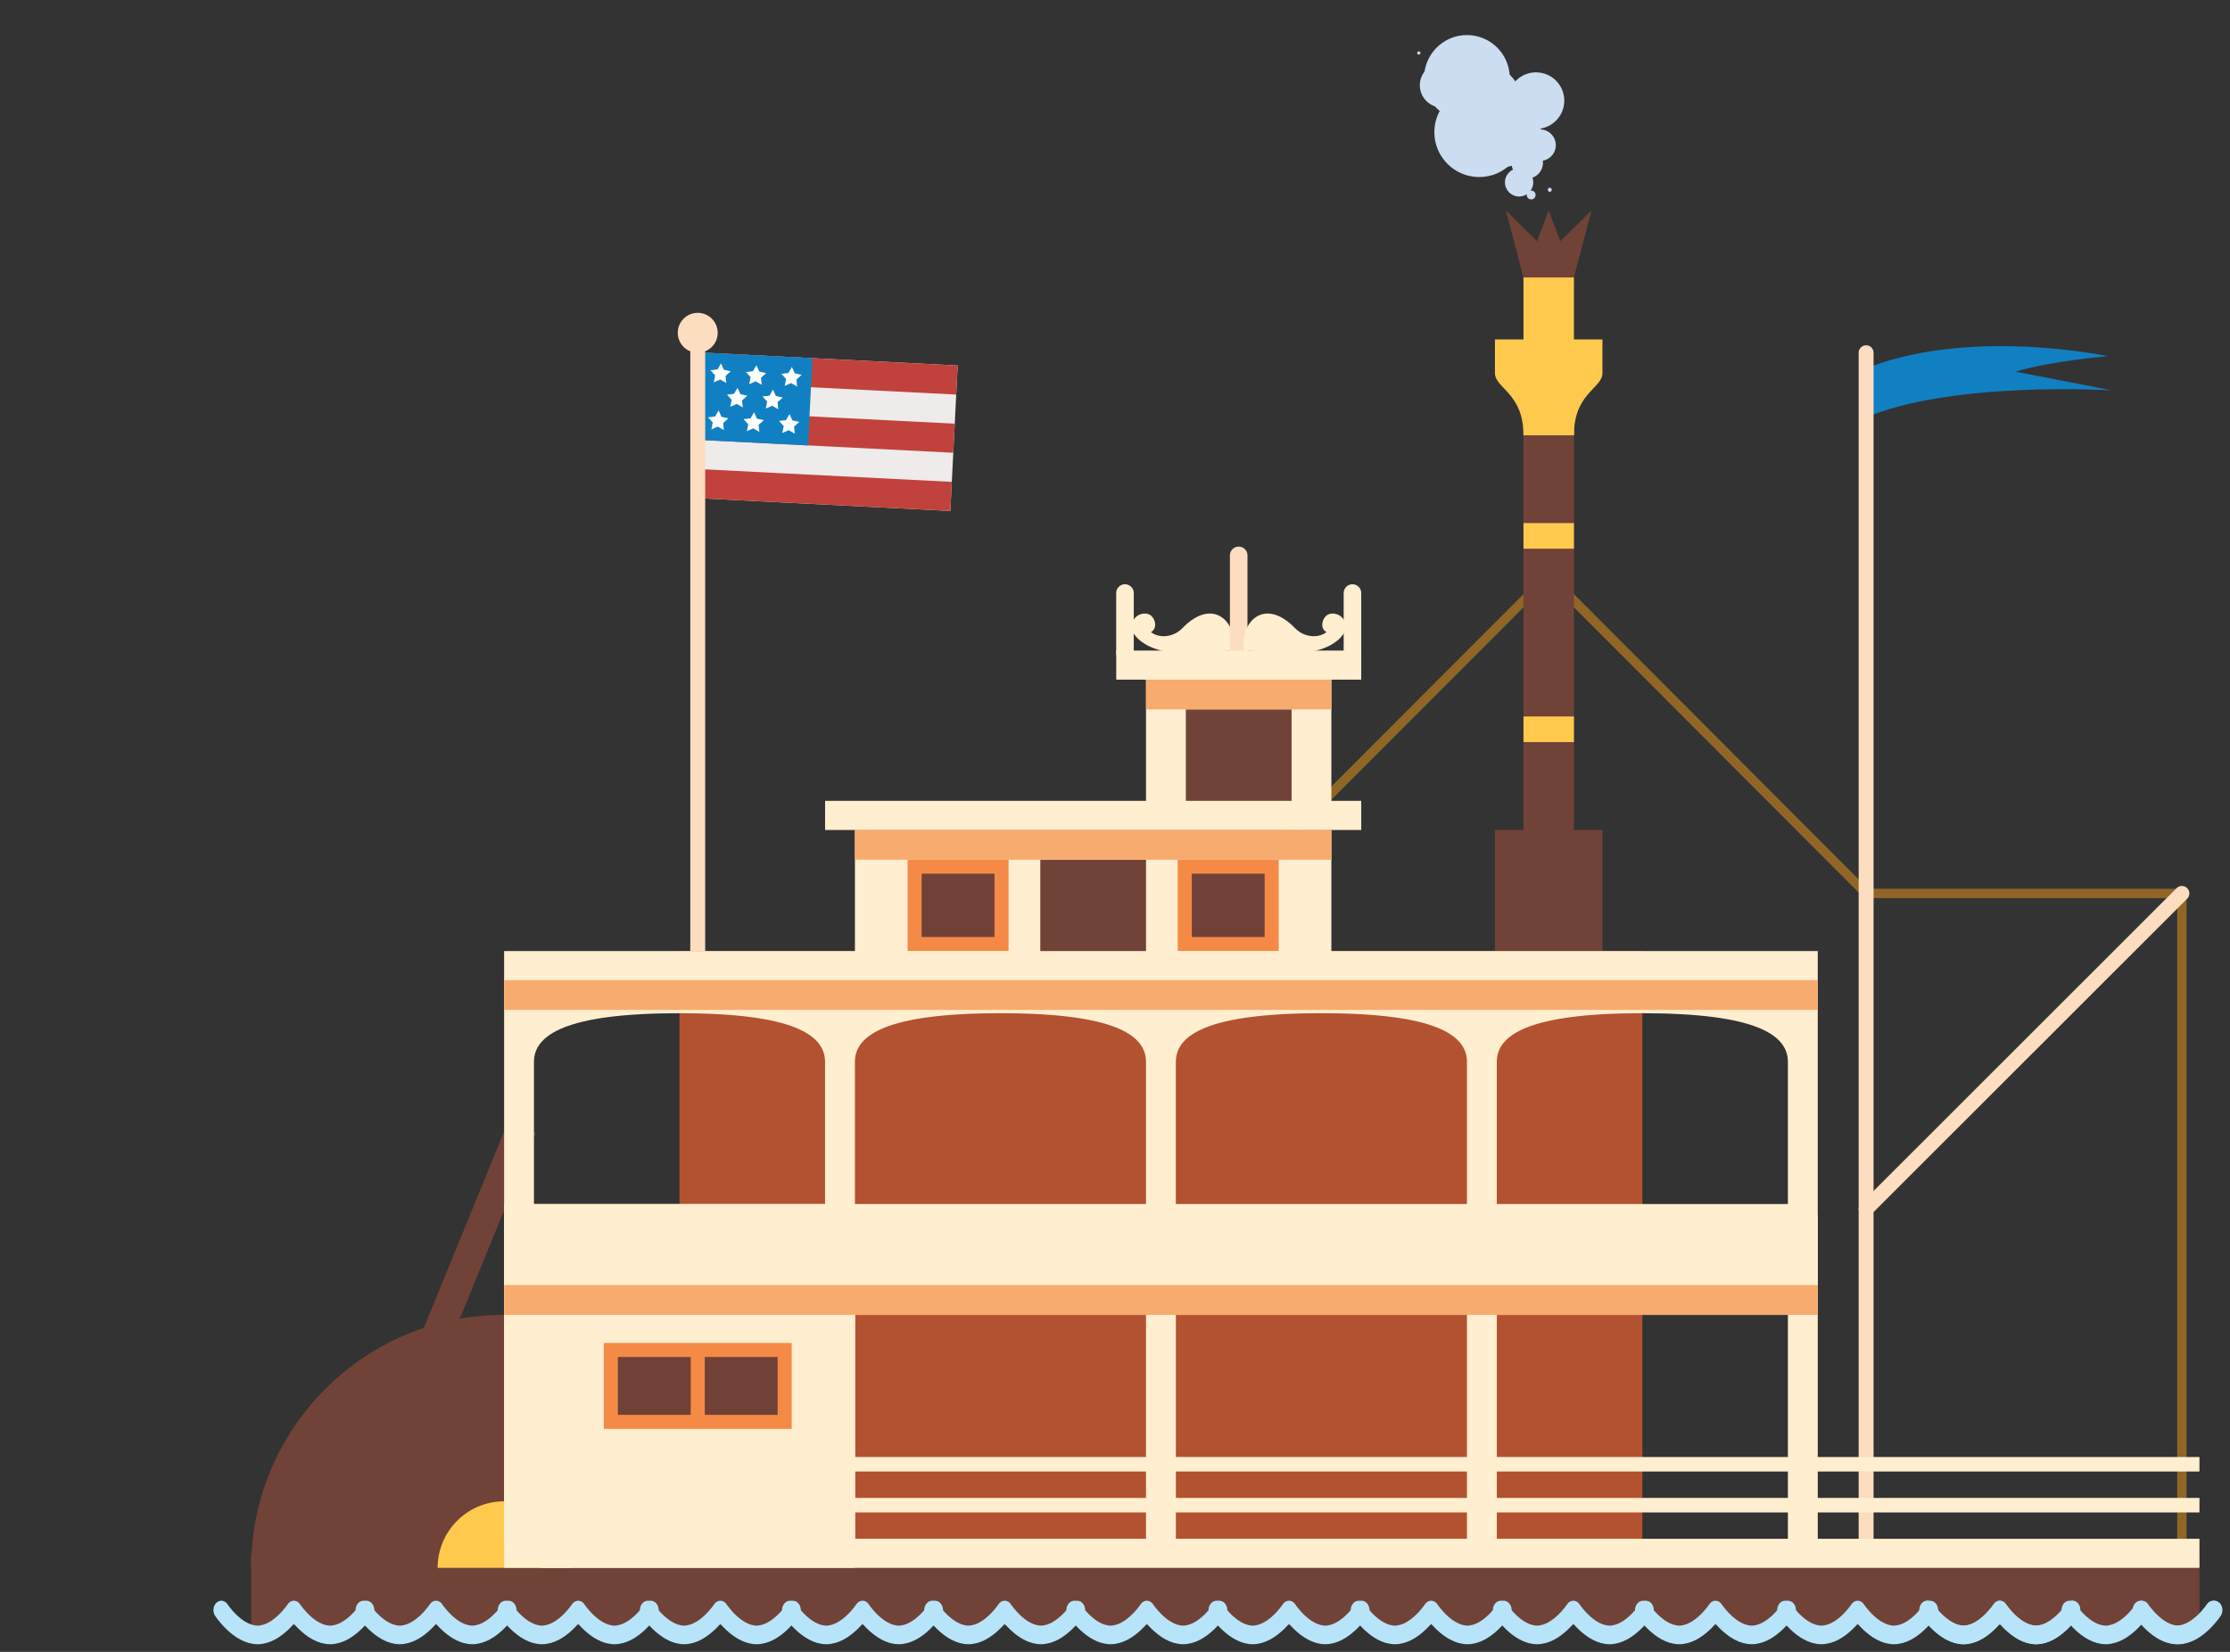 <svg xmlns="http://www.w3.org/2000/svg" viewBox="0 0 216 160" width="216" height="160" preserveAspectRatio="xMidYMid meet" style="width: 100%; height: 100%; transform: translate3d(0px, 0px, 0px); content-visibility: visible;"><rect x="0" y="0" width="216" height="160" fill="#333333" stroke="none"/><defs><clipPath id="__lottie_element_2607"><rect width="216" height="160" x="0" y="0"></rect></clipPath></defs><g clip-path="url(#__lottie_element_2607)"><g transform="matrix(0,0,0,0,149.512,22.622)" opacity="1" style="display: none;"><g opacity="1" transform="matrix(1,0,0,1,-0.855,38.145)"><path fill="rgb(204,221,242)" fill-opacity="1" d=" M0,-39.145 C21.604,-39.145 39.145,-21.604 39.145,0 C39.145,21.604 21.604,39.145 0,39.145 C-21.604,39.145 -39.145,21.604 -39.145,0 C-39.145,-21.604 -21.604,-39.145 0,-39.145z"></path><path stroke-linecap="butt" stroke-linejoin="miter" fill-opacity="0" stroke-miterlimit="4" stroke="rgb(175,175,175)" stroke-opacity="1" stroke-width="0" d=" M0,-39.145 C21.604,-39.145 39.145,-21.604 39.145,0 C39.145,21.604 21.604,39.145 0,39.145 C-21.604,39.145 -39.145,21.604 -39.145,0 C-39.145,-21.604 -21.604,-39.145 0,-39.145z"></path></g></g><g transform="matrix(0,0,0,0,139.695,21.406)" opacity="1" style="display: none;"><g opacity="1" transform="matrix(1,0,0,1,-0.855,38.145)"><path fill="rgb(204,221,242)" fill-opacity="1" d=" M0,-39.145 C21.604,-39.145 39.145,-21.604 39.145,0 C39.145,21.604 21.604,39.145 0,39.145 C-21.604,39.145 -39.145,21.604 -39.145,0 C-39.145,-21.604 -21.604,-39.145 0,-39.145z"></path><path stroke-linecap="butt" stroke-linejoin="miter" fill-opacity="0" stroke-miterlimit="4" stroke="rgb(175,175,175)" stroke-opacity="1" stroke-width="0" d=" M0,-39.145 C21.604,-39.145 39.145,-21.604 39.145,0 C39.145,21.604 21.604,39.145 0,39.145 C-21.604,39.145 -39.145,21.604 -39.145,0 C-39.145,-21.604 -21.604,-39.145 0,-39.145z"></path></g></g><g transform="matrix(0,0,0,0,138.408,21.548)" opacity="1" style="display: none;"><g opacity="1" transform="matrix(1,0,0,1,-0.855,38.145)"><path fill="rgb(204,221,242)" fill-opacity="1" d=" M0,-39.145 C21.604,-39.145 39.145,-21.604 39.145,0 C39.145,21.604 21.604,39.145 0,39.145 C-21.604,39.145 -39.145,21.604 -39.145,0 C-39.145,-21.604 -21.604,-39.145 0,-39.145z"></path><path stroke-linecap="butt" stroke-linejoin="miter" fill-opacity="0" stroke-miterlimit="4" stroke="rgb(175,175,175)" stroke-opacity="1" stroke-width="0" d=" M0,-39.145 C21.604,-39.145 39.145,-21.604 39.145,0 C39.145,21.604 21.604,39.145 0,39.145 C-21.604,39.145 -39.145,21.604 -39.145,0 C-39.145,-21.604 -21.604,-39.145 0,-39.145z"></path></g></g><g transform="matrix(0,0,0,0,149.501,22.492)" opacity="1" style="display: none;"><g opacity="1" transform="matrix(1,0,0,1,-0.855,38.145)"><path fill="rgb(204,221,242)" fill-opacity="1" d=" M0,-39.145 C21.604,-39.145 39.145,-21.604 39.145,0 C39.145,21.604 21.604,39.145 0,39.145 C-21.604,39.145 -39.145,21.604 -39.145,0 C-39.145,-21.604 -21.604,-39.145 0,-39.145z"></path><path stroke-linecap="butt" stroke-linejoin="miter" fill-opacity="0" stroke-miterlimit="4" stroke="rgb(175,175,175)" stroke-opacity="1" stroke-width="0" d=" M0,-39.145 C21.604,-39.145 39.145,-21.604 39.145,0 C39.145,21.604 21.604,39.145 0,39.145 C-21.604,39.145 -39.145,21.604 -39.145,0 C-39.145,-21.604 -21.604,-39.145 0,-39.145z"></path></g></g><g transform="matrix(0.005,0,0,0.005,150.117,18.19)" opacity="1" style="display: block;"><g opacity="1" transform="matrix(1,0,0,1,-0.855,38.145)"><path fill="rgb(204,221,242)" fill-opacity="1" d=" M0,-39.145 C21.604,-39.145 39.145,-21.604 39.145,0 C39.145,21.604 21.604,39.145 0,39.145 C-21.604,39.145 -39.145,21.604 -39.145,0 C-39.145,-21.604 -21.604,-39.145 0,-39.145z"></path><path stroke-linecap="butt" stroke-linejoin="miter" fill-opacity="0" stroke-miterlimit="4" stroke="rgb(175,175,175)" stroke-opacity="1" stroke-width="0" d=" M0,-39.145 C21.604,-39.145 39.145,-21.604 39.145,0 C39.145,21.604 21.604,39.145 0,39.145 C-21.604,39.145 -39.145,21.604 -39.145,0 C-39.145,-21.604 -21.604,-39.145 0,-39.145z"></path></g></g><g transform="matrix(0.019,0,0,0.019,142.358,17.617)" opacity="1" style="display: none;"><g opacity="1" transform="matrix(1,0,0,1,-0.855,38.145)"><path fill="rgb(204,221,242)" fill-opacity="1" d=" M0,-39.145 C21.604,-39.145 39.145,-21.604 39.145,0 C39.145,21.604 21.604,39.145 0,39.145 C-21.604,39.145 -39.145,21.604 -39.145,0 C-39.145,-21.604 -21.604,-39.145 0,-39.145z"></path><path stroke-linecap="butt" stroke-linejoin="miter" fill-opacity="0" stroke-miterlimit="4" stroke="rgb(175,175,175)" stroke-opacity="1" stroke-width="0" d=" M0,-39.145 C21.604,-39.145 39.145,-21.604 39.145,0 C39.145,21.604 21.604,39.145 0,39.145 C-21.604,39.145 -39.145,21.604 -39.145,0 C-39.145,-21.604 -21.604,-39.145 0,-39.145z"></path></g></g><g transform="matrix(0,0,0,0,144.999,19.396)" opacity="1" style="display: none;"><g opacity="1" transform="matrix(1,0,0,1,-0.855,38.145)"><path fill="rgb(204,221,242)" fill-opacity="1" d=" M0,-39.145 C21.604,-39.145 39.145,-21.604 39.145,0 C39.145,21.604 21.604,39.145 0,39.145 C-21.604,39.145 -39.145,21.604 -39.145,0 C-39.145,-21.604 -21.604,-39.145 0,-39.145z"></path><path stroke-linecap="butt" stroke-linejoin="miter" fill-opacity="0" stroke-miterlimit="4" stroke="rgb(175,175,175)" stroke-opacity="1" stroke-width="0" d=" M0,-39.145 C21.604,-39.145 39.145,-21.604 39.145,0 C39.145,21.604 21.604,39.145 0,39.145 C-21.604,39.145 -39.145,21.604 -39.145,0 C-39.145,-21.604 -21.604,-39.145 0,-39.145z"></path></g></g><g transform="matrix(0.001,0,0,0.001,144.686,22.966)" opacity="1" style="display: none;"><g opacity="1" transform="matrix(1,0,0,1,-0.855,38.145)"><path fill="rgb(204,221,242)" fill-opacity="1" d=" M0,-39.145 C21.604,-39.145 39.145,-21.604 39.145,0 C39.145,21.604 21.604,39.145 0,39.145 C-21.604,39.145 -39.145,21.604 -39.145,0 C-39.145,-21.604 -21.604,-39.145 0,-39.145z"></path><path stroke-linecap="butt" stroke-linejoin="miter" fill-opacity="0" stroke-miterlimit="4" stroke="rgb(175,175,175)" stroke-opacity="1" stroke-width="0" d=" M0,-39.145 C21.604,-39.145 39.145,-21.604 39.145,0 C39.145,21.604 21.604,39.145 0,39.145 C-21.604,39.145 -39.145,21.604 -39.145,0 C-39.145,-21.604 -21.604,-39.145 0,-39.145z"></path></g></g><g transform="matrix(0.058,0,0,0.058,138.548,16.775)" opacity="1" style="display: none;"><g opacity="1" transform="matrix(1,0,0,1,-0.855,38.145)"><path fill="rgb(204,221,242)" fill-opacity="1" d=" M0,-39.145 C21.604,-39.145 39.145,-21.604 39.145,0 C39.145,21.604 21.604,39.145 0,39.145 C-21.604,39.145 -39.145,21.604 -39.145,0 C-39.145,-21.604 -21.604,-39.145 0,-39.145z"></path><path stroke-linecap="butt" stroke-linejoin="miter" fill-opacity="0" stroke-miterlimit="4" stroke="rgb(175,175,175)" stroke-opacity="1" stroke-width="0" d=" M0,-39.145 C21.604,-39.145 39.145,-21.604 39.145,0 C39.145,21.604 21.604,39.145 0,39.145 C-21.604,39.145 -39.145,21.604 -39.145,0 C-39.145,-21.604 -21.604,-39.145 0,-39.145z"></path></g></g><g transform="matrix(0.01,0,0,0.01,148.802,22.541)" opacity="1" style="display: none;"><g opacity="1" transform="matrix(1,0,0,1,-0.855,38.145)"><path fill="rgb(204,221,242)" fill-opacity="1" d=" M0,-39.145 C21.604,-39.145 39.145,-21.604 39.145,0 C39.145,21.604 21.604,39.145 0,39.145 C-21.604,39.145 -39.145,21.604 -39.145,0 C-39.145,-21.604 -21.604,-39.145 0,-39.145z"></path><path stroke-linecap="butt" stroke-linejoin="miter" fill-opacity="0" stroke-miterlimit="4" stroke="rgb(175,175,175)" stroke-opacity="1" stroke-width="0" d=" M0,-39.145 C21.604,-39.145 39.145,-21.604 39.145,0 C39.145,21.604 21.604,39.145 0,39.145 C-21.604,39.145 -39.145,21.604 -39.145,0 C-39.145,-21.604 -21.604,-39.145 0,-39.145z"></path></g></g><g transform="matrix(0.029,0,0,0.029,142.395,20.028)" opacity="1" style="display: none;"><g opacity="1" transform="matrix(1,0,0,1,-0.855,38.145)"><path fill="rgb(204,221,242)" fill-opacity="1" d=" M0,-39.145 C21.604,-39.145 39.145,-21.604 39.145,0 C39.145,21.604 21.604,39.145 0,39.145 C-21.604,39.145 -39.145,21.604 -39.145,0 C-39.145,-21.604 -21.604,-39.145 0,-39.145z"></path><path stroke-linecap="butt" stroke-linejoin="miter" fill-opacity="0" stroke-miterlimit="4" stroke="rgb(175,175,175)" stroke-opacity="1" stroke-width="0" d=" M0,-39.145 C21.604,-39.145 39.145,-21.604 39.145,0 C39.145,21.604 21.604,39.145 0,39.145 C-21.604,39.145 -39.145,21.604 -39.145,0 C-39.145,-21.604 -21.604,-39.145 0,-39.145z"></path></g></g><g transform="matrix(0.049,0,0,0.049,127.306,15.343)" opacity="1" style="display: none;"><g opacity="1" transform="matrix(1,0,0,1,-0.855,38.145)"><path fill="rgb(204,221,242)" fill-opacity="1" d=" M0,-39.145 C21.604,-39.145 39.145,-21.604 39.145,0 C39.145,21.604 21.604,39.145 0,39.145 C-21.604,39.145 -39.145,21.604 -39.145,0 C-39.145,-21.604 -21.604,-39.145 0,-39.145z"></path><path stroke-linecap="butt" stroke-linejoin="miter" fill-opacity="0" stroke-miterlimit="4" stroke="rgb(175,175,175)" stroke-opacity="1" stroke-width="0" d=" M0,-39.145 C21.604,-39.145 39.145,-21.604 39.145,0 C39.145,21.604 21.604,39.145 0,39.145 C-21.604,39.145 -39.145,21.604 -39.145,0 C-39.145,-21.604 -21.604,-39.145 0,-39.145z"></path></g></g><g transform="matrix(0.017,0,0,0.017,128.538,17.614)" opacity="1" style="display: none;"><g opacity="1" transform="matrix(1,0,0,1,-0.855,38.145)"><path fill="rgb(204,221,242)" fill-opacity="1" d=" M0,-39.145 C21.604,-39.145 39.145,-21.604 39.145,0 C39.145,21.604 21.604,39.145 0,39.145 C-21.604,39.145 -39.145,21.604 -39.145,0 C-39.145,-21.604 -21.604,-39.145 0,-39.145z"></path><path stroke-linecap="butt" stroke-linejoin="miter" fill-opacity="0" stroke-miterlimit="4" stroke="rgb(175,175,175)" stroke-opacity="1" stroke-width="0" d=" M0,-39.145 C21.604,-39.145 39.145,-21.604 39.145,0 C39.145,21.604 21.604,39.145 0,39.145 C-21.604,39.145 -39.145,21.604 -39.145,0 C-39.145,-21.604 -21.604,-39.145 0,-39.145z"></path></g></g><g transform="matrix(0.007,0,0,0.007,130.058,19.688)" opacity="1" style="display: none;"><g opacity="1" transform="matrix(1,0,0,1,-0.855,38.145)"><path fill="rgb(204,221,242)" fill-opacity="1" d=" M0,-39.145 C21.604,-39.145 39.145,-21.604 39.145,0 C39.145,21.604 21.604,39.145 0,39.145 C-21.604,39.145 -39.145,21.604 -39.145,0 C-39.145,-21.604 -21.604,-39.145 0,-39.145z"></path><path stroke-linecap="butt" stroke-linejoin="miter" fill-opacity="0" stroke-miterlimit="4" stroke="rgb(175,175,175)" stroke-opacity="1" stroke-width="0" d=" M0,-39.145 C21.604,-39.145 39.145,-21.604 39.145,0 C39.145,21.604 21.604,39.145 0,39.145 C-21.604,39.145 -39.145,21.604 -39.145,0 C-39.145,-21.604 -21.604,-39.145 0,-39.145z"></path></g></g><g transform="matrix(0.018,0,0,0.018,129.386,21.336)" opacity="1" style="display: none;"><g opacity="1" transform="matrix(1,0,0,1,-0.855,38.145)"><path fill="rgb(204,221,242)" fill-opacity="1" d=" M0,-39.145 C21.604,-39.145 39.145,-21.604 39.145,0 C39.145,21.604 21.604,39.145 0,39.145 C-21.604,39.145 -39.145,21.604 -39.145,0 C-39.145,-21.604 -21.604,-39.145 0,-39.145z"></path><path stroke-linecap="butt" stroke-linejoin="miter" fill-opacity="0" stroke-miterlimit="4" stroke="rgb(175,175,175)" stroke-opacity="1" stroke-width="0" d=" M0,-39.145 C21.604,-39.145 39.145,-21.604 39.145,0 C39.145,21.604 21.604,39.145 0,39.145 C-21.604,39.145 -39.145,21.604 -39.145,0 C-39.145,-21.604 -21.604,-39.145 0,-39.145z"></path></g></g><g transform="matrix(0.019,0,0,0.019,138.867,20.3)" opacity="1" style="display: none;"><g opacity="1" transform="matrix(1,0,0,1,-0.855,38.145)"><path fill="rgb(204,221,242)" fill-opacity="1" d=" M0,-39.145 C21.604,-39.145 39.145,-21.604 39.145,0 C39.145,21.604 21.604,39.145 0,39.145 C-21.604,39.145 -39.145,21.604 -39.145,0 C-39.145,-21.604 -21.604,-39.145 0,-39.145z"></path><path stroke-linecap="butt" stroke-linejoin="miter" fill-opacity="0" stroke-miterlimit="4" stroke="rgb(175,175,175)" stroke-opacity="1" stroke-width="0" d=" M0,-39.145 C21.604,-39.145 39.145,-21.604 39.145,0 C39.145,21.604 21.604,39.145 0,39.145 C-21.604,39.145 -39.145,21.604 -39.145,0 C-39.145,-21.604 -21.604,-39.145 0,-39.145z"></path></g></g><g transform="matrix(0.021,0,0,0.021,140.187,21.31)" opacity="1" style="display: none;"><g opacity="1" transform="matrix(1,0,0,1,-0.855,38.145)"><path fill="rgb(204,221,242)" fill-opacity="1" d=" M0,-39.145 C21.604,-39.145 39.145,-21.604 39.145,0 C39.145,21.604 21.604,39.145 0,39.145 C-21.604,39.145 -39.145,21.604 -39.145,0 C-39.145,-21.604 -21.604,-39.145 0,-39.145z"></path><path stroke-linecap="butt" stroke-linejoin="miter" fill-opacity="0" stroke-miterlimit="4" stroke="rgb(175,175,175)" stroke-opacity="1" stroke-width="0" d=" M0,-39.145 C21.604,-39.145 39.145,-21.604 39.145,0 C39.145,21.604 21.604,39.145 0,39.145 C-21.604,39.145 -39.145,21.604 -39.145,0 C-39.145,-21.604 -21.604,-39.145 0,-39.145z"></path></g></g><g transform="matrix(0.001,0,0,0.001,143.603,22.176)" opacity="1" style="display: none;"><g opacity="1" transform="matrix(1,0,0,1,-0.855,38.145)"><path fill="rgb(204,221,242)" fill-opacity="1" d=" M0,-39.145 C21.604,-39.145 39.145,-21.604 39.145,0 C39.145,21.604 21.604,39.145 0,39.145 C-21.604,39.145 -39.145,21.604 -39.145,0 C-39.145,-21.604 -21.604,-39.145 0,-39.145z"></path><path stroke-linecap="butt" stroke-linejoin="miter" fill-opacity="0" stroke-miterlimit="4" stroke="rgb(175,175,175)" stroke-opacity="1" stroke-width="0" d=" M0,-39.145 C21.604,-39.145 39.145,-21.604 39.145,0 C39.145,21.604 21.604,39.145 0,39.145 C-21.604,39.145 -39.145,21.604 -39.145,0 C-39.145,-21.604 -21.604,-39.145 0,-39.145z"></path></g></g><g transform="matrix(0.001,0,0,0.001,138.14,21.729)" opacity="1" style="display: none;"><g opacity="1" transform="matrix(1,0,0,1,-0.855,38.145)"><path fill="rgb(204,221,242)" fill-opacity="1" d=" M0,-39.145 C21.604,-39.145 39.145,-21.604 39.145,0 C39.145,21.604 21.604,39.145 0,39.145 C-21.604,39.145 -39.145,21.604 -39.145,0 C-39.145,-21.604 -21.604,-39.145 0,-39.145z"></path><path stroke-linecap="butt" stroke-linejoin="miter" fill-opacity="0" stroke-miterlimit="4" stroke="rgb(175,175,175)" stroke-opacity="1" stroke-width="0" d=" M0,-39.145 C21.604,-39.145 39.145,-21.604 39.145,0 C39.145,21.604 21.604,39.145 0,39.145 C-21.604,39.145 -39.145,21.604 -39.145,0 C-39.145,-21.604 -21.604,-39.145 0,-39.145z"></path></g></g><g transform="matrix(0.001,0,0,0.001,136.938,22.07)" opacity="1" style="display: none;"><g opacity="1" transform="matrix(1,0,0,1,-0.855,38.145)"><path fill="rgb(204,221,242)" fill-opacity="1" d=" M0,-39.145 C21.604,-39.145 39.145,-21.604 39.145,0 C39.145,21.604 21.604,39.145 0,39.145 C-21.604,39.145 -39.145,21.604 -39.145,0 C-39.145,-21.604 -21.604,-39.145 0,-39.145z"></path><path stroke-linecap="butt" stroke-linejoin="miter" fill-opacity="0" stroke-miterlimit="4" stroke="rgb(175,175,175)" stroke-opacity="1" stroke-width="0" d=" M0,-39.145 C21.604,-39.145 39.145,-21.604 39.145,0 C39.145,21.604 21.604,39.145 0,39.145 C-21.604,39.145 -39.145,21.604 -39.145,0 C-39.145,-21.604 -21.604,-39.145 0,-39.145z"></path></g></g><g transform="matrix(0,0,0,0,142.76,21.406)" opacity="1" style="display: none;"><g opacity="1" transform="matrix(1,0,0,1,-0.855,38.145)"><path fill="rgb(204,221,242)" fill-opacity="1" d=" M0,-39.145 C21.604,-39.145 39.145,-21.604 39.145,0 C39.145,21.604 21.604,39.145 0,39.145 C-21.604,39.145 -39.145,21.604 -39.145,0 C-39.145,-21.604 -21.604,-39.145 0,-39.145z"></path><path stroke-linecap="butt" stroke-linejoin="miter" fill-opacity="0" stroke-miterlimit="4" stroke="rgb(175,175,175)" stroke-opacity="1" stroke-width="0" d=" M0,-39.145 C21.604,-39.145 39.145,-21.604 39.145,0 C39.145,21.604 21.604,39.145 0,39.145 C-21.604,39.145 -39.145,21.604 -39.145,0 C-39.145,-21.604 -21.604,-39.145 0,-39.145z"></path></g></g><g transform="matrix(0,0,0,0,141.473,21.548)" opacity="1" style="display: none;"><g opacity="1" transform="matrix(1,0,0,1,-0.855,38.145)"><path fill="rgb(204,221,242)" fill-opacity="1" d=" M0,-39.145 C21.604,-39.145 39.145,-21.604 39.145,0 C39.145,21.604 21.604,39.145 0,39.145 C-21.604,39.145 -39.145,21.604 -39.145,0 C-39.145,-21.604 -21.604,-39.145 0,-39.145z"></path><path stroke-linecap="butt" stroke-linejoin="miter" fill-opacity="0" stroke-miterlimit="4" stroke="rgb(175,175,175)" stroke-opacity="1" stroke-width="0" d=" M0,-39.145 C21.604,-39.145 39.145,-21.604 39.145,0 C39.145,21.604 21.604,39.145 0,39.145 C-21.604,39.145 -39.145,21.604 -39.145,0 C-39.145,-21.604 -21.604,-39.145 0,-39.145z"></path></g></g><g transform="matrix(0.01,0,0,0.01,136.143,20.524)" opacity="1" style="display: none;"><g opacity="1" transform="matrix(1,0,0,1,-0.855,38.145)"><path fill="rgb(204,221,242)" fill-opacity="1" d=" M0,-39.145 C21.604,-39.145 39.145,-21.604 39.145,0 C39.145,21.604 21.604,39.145 0,39.145 C-21.604,39.145 -39.145,21.604 -39.145,0 C-39.145,-21.604 -21.604,-39.145 0,-39.145z"></path><path stroke-linecap="butt" stroke-linejoin="miter" fill-opacity="0" stroke-miterlimit="4" stroke="rgb(175,175,175)" stroke-opacity="1" stroke-width="0" d=" M0,-39.145 C21.604,-39.145 39.145,-21.604 39.145,0 C39.145,21.604 21.604,39.145 0,39.145 C-21.604,39.145 -39.145,21.604 -39.145,0 C-39.145,-21.604 -21.604,-39.145 0,-39.145z"></path></g></g><g transform="matrix(0,0,0,0,131.633,19.396)" opacity="1" style="display: none;"><g opacity="1" transform="matrix(1,0,0,1,-0.855,38.145)"><path fill="rgb(204,221,242)" fill-opacity="1" d=" M0,-39.145 C21.604,-39.145 39.145,-21.604 39.145,0 C39.145,21.604 21.604,39.145 0,39.145 C-21.604,39.145 -39.145,21.604 -39.145,0 C-39.145,-21.604 -21.604,-39.145 0,-39.145z"></path><path stroke-linecap="butt" stroke-linejoin="miter" fill-opacity="0" stroke-miterlimit="4" stroke="rgb(175,175,175)" stroke-opacity="1" stroke-width="0" d=" M0,-39.145 C21.604,-39.145 39.145,-21.604 39.145,0 C39.145,21.604 21.604,39.145 0,39.145 C-21.604,39.145 -39.145,21.604 -39.145,0 C-39.145,-21.604 -21.604,-39.145 0,-39.145z"></path></g></g><g transform="matrix(0.009,0,0,0.009,141.347,18.344)" opacity="1" style="display: none;"><g opacity="1" transform="matrix(1,0,0,1,-0.855,38.145)"><path fill="rgb(204,221,242)" fill-opacity="1" d=" M0,-39.145 C21.604,-39.145 39.145,-21.604 39.145,0 C39.145,21.604 21.604,39.145 0,39.145 C-21.604,39.145 -39.145,21.604 -39.145,0 C-39.145,-21.604 -21.604,-39.145 0,-39.145z"></path><path stroke-linecap="butt" stroke-linejoin="miter" fill-opacity="0" stroke-miterlimit="4" stroke="rgb(175,175,175)" stroke-opacity="1" stroke-width="0" d=" M0,-39.145 C21.604,-39.145 39.145,-21.604 39.145,0 C39.145,21.604 21.604,39.145 0,39.145 C-21.604,39.145 -39.145,21.604 -39.145,0 C-39.145,-21.604 -21.604,-39.145 0,-39.145z"></path></g></g><g transform="matrix(0.024,0,0,0.024,136.446,17.135)" opacity="1" style="display: none;"><g opacity="1" transform="matrix(1,0,0,1,-0.855,38.145)"><path fill="rgb(204,221,242)" fill-opacity="1" d=" M0,-39.145 C21.604,-39.145 39.145,-21.604 39.145,0 C39.145,21.604 21.604,39.145 0,39.145 C-21.604,39.145 -39.145,21.604 -39.145,0 C-39.145,-21.604 -21.604,-39.145 0,-39.145z"></path><path stroke-linecap="butt" stroke-linejoin="miter" fill-opacity="0" stroke-miterlimit="4" stroke="rgb(175,175,175)" stroke-opacity="1" stroke-width="0" d=" M0,-39.145 C21.604,-39.145 39.145,-21.604 39.145,0 C39.145,21.604 21.604,39.145 0,39.145 C-21.604,39.145 -39.145,21.604 -39.145,0 C-39.145,-21.604 -21.604,-39.145 0,-39.145z"></path></g></g><g transform="matrix(0,0,0,0,138.68,23.38)" opacity="1" style="display: none;"><g opacity="1" transform="matrix(1,0,0,1,-0.855,38.145)"><path fill="rgb(204,221,242)" fill-opacity="1" d=" M0,-39.145 C21.604,-39.145 39.145,-21.604 39.145,0 C39.145,21.604 21.604,39.145 0,39.145 C-21.604,39.145 -39.145,21.604 -39.145,0 C-39.145,-21.604 -21.604,-39.145 0,-39.145z"></path><path stroke-linecap="butt" stroke-linejoin="miter" fill-opacity="0" stroke-miterlimit="4" stroke="rgb(175,175,175)" stroke-opacity="1" stroke-width="0" d=" M0,-39.145 C21.604,-39.145 39.145,-21.604 39.145,0 C39.145,21.604 21.604,39.145 0,39.145 C-21.604,39.145 -39.145,21.604 -39.145,0 C-39.145,-21.604 -21.604,-39.145 0,-39.145z"></path></g></g><g transform="matrix(0.058,0,0,0.058,141.613,16.775)" opacity="1" style="display: none;"><g opacity="1" transform="matrix(1,0,0,1,-0.855,38.145)"><path fill="rgb(204,221,242)" fill-opacity="1" d=" M0,-39.145 C21.604,-39.145 39.145,-21.604 39.145,0 C39.145,21.604 21.604,39.145 0,39.145 C-21.604,39.145 -39.145,21.604 -39.145,0 C-39.145,-21.604 -21.604,-39.145 0,-39.145z"></path><path stroke-linecap="butt" stroke-linejoin="miter" fill-opacity="0" stroke-miterlimit="4" stroke="rgb(175,175,175)" stroke-opacity="1" stroke-width="0" d=" M0,-39.145 C21.604,-39.145 39.145,-21.604 39.145,0 C39.145,21.604 21.604,39.145 0,39.145 C-21.604,39.145 -39.145,21.604 -39.145,0 C-39.145,-21.604 -21.604,-39.145 0,-39.145z"></path></g></g><g transform="matrix(0.011,0,0,0.011,136.143,22.009)" opacity="1" style="display: none;"><g opacity="1" transform="matrix(1,0,0,1,-0.855,38.145)"><path fill="rgb(204,221,242)" fill-opacity="1" d=" M0,-39.145 C21.604,-39.145 39.145,-21.604 39.145,0 C39.145,21.604 21.604,39.145 0,39.145 C-21.604,39.145 -39.145,21.604 -39.145,0 C-39.145,-21.604 -21.604,-39.145 0,-39.145z"></path><path stroke-linecap="butt" stroke-linejoin="miter" fill-opacity="0" stroke-miterlimit="4" stroke="rgb(175,175,175)" stroke-opacity="1" stroke-width="0" d=" M0,-39.145 C21.604,-39.145 39.145,-21.604 39.145,0 C39.145,21.604 21.604,39.145 0,39.145 C-21.604,39.145 -39.145,21.604 -39.145,0 C-39.145,-21.604 -21.604,-39.145 0,-39.145z"></path></g></g><g transform="matrix(0.028,0,0,0.028,141.272,20.612)" opacity="1" style="display: none;"><g opacity="1" transform="matrix(1,0,0,1,-0.855,38.145)"><path fill="rgb(204,221,242)" fill-opacity="1" d=" M0,-39.145 C21.604,-39.145 39.145,-21.604 39.145,0 C39.145,21.604 21.604,39.145 0,39.145 C-21.604,39.145 -39.145,21.604 -39.145,0 C-39.145,-21.604 -21.604,-39.145 0,-39.145z"></path><path stroke-linecap="butt" stroke-linejoin="miter" fill-opacity="0" stroke-miterlimit="4" stroke="rgb(175,175,175)" stroke-opacity="1" stroke-width="0" d=" M0,-39.145 C21.604,-39.145 39.145,-21.604 39.145,0 C39.145,21.604 21.604,39.145 0,39.145 C-21.604,39.145 -39.145,21.604 -39.145,0 C-39.145,-21.604 -21.604,-39.145 0,-39.145z"></path></g></g><g transform="matrix(0,0,0,0,148.043,19.396)" opacity="1" style="display: none;"><g opacity="1" transform="matrix(1,0,0,1,-0.855,38.145)"><path fill="rgb(204,221,242)" fill-opacity="1" d=" M0,-39.145 C21.604,-39.145 39.145,-21.604 39.145,0 C39.145,21.604 21.604,39.145 0,39.145 C-21.604,39.145 -39.145,21.604 -39.145,0 C-39.145,-21.604 -21.604,-39.145 0,-39.145z"></path><path stroke-linecap="butt" stroke-linejoin="miter" fill-opacity="0" stroke-miterlimit="4" stroke="rgb(175,175,175)" stroke-opacity="1" stroke-width="0" d=" M0,-39.145 C21.604,-39.145 39.145,-21.604 39.145,0 C39.145,21.604 21.604,39.145 0,39.145 C-21.604,39.145 -39.145,21.604 -39.145,0 C-39.145,-21.604 -21.604,-39.145 0,-39.145z"></path></g></g><g transform="matrix(0,0,0,0,148.816,21.395)" opacity="1" style="display: none;"><g opacity="1" transform="matrix(1,0,0,1,-0.855,38.145)"><path fill="rgb(204,221,242)" fill-opacity="1" d=" M0,-39.145 C21.604,-39.145 39.145,-21.604 39.145,0 C39.145,21.604 21.604,39.145 0,39.145 C-21.604,39.145 -39.145,21.604 -39.145,0 C-39.145,-21.604 -21.604,-39.145 0,-39.145z"></path><path stroke-linecap="butt" stroke-linejoin="miter" fill-opacity="0" stroke-miterlimit="4" stroke="rgb(175,175,175)" stroke-opacity="1" stroke-width="0" d=" M0,-39.145 C21.604,-39.145 39.145,-21.604 39.145,0 C39.145,21.604 21.604,39.145 0,39.145 C-21.604,39.145 -39.145,21.604 -39.145,0 C-39.145,-21.604 -21.604,-39.145 0,-39.145z"></path></g></g><g transform="matrix(0,0,0,0,149.472,21.395)" opacity="1" style="display: none;"><g opacity="1" transform="matrix(1,0,0,1,-0.855,38.145)"><path fill="rgb(204,221,242)" fill-opacity="1" d=" M0,-39.145 C21.604,-39.145 39.145,-21.604 39.145,0 C39.145,21.604 21.604,39.145 0,39.145 C-21.604,39.145 -39.145,21.604 -39.145,0 C-39.145,-21.604 -21.604,-39.145 0,-39.145z"></path><path stroke-linecap="butt" stroke-linejoin="miter" fill-opacity="0" stroke-miterlimit="4" stroke="rgb(175,175,175)" stroke-opacity="1" stroke-width="0" d=" M0,-39.145 C21.604,-39.145 39.145,-21.604 39.145,0 C39.145,21.604 21.604,39.145 0,39.145 C-21.604,39.145 -39.145,21.604 -39.145,0 C-39.145,-21.604 -21.604,-39.145 0,-39.145z"></path></g></g><g transform="matrix(0.018,0,0,0.018,148.887,21.336)" opacity="1" style="display: none;"><g opacity="1" transform="matrix(1,0,0,1,-0.855,38.145)"><path fill="rgb(204,221,242)" fill-opacity="1" d=" M0,-39.145 C21.604,-39.145 39.145,-21.604 39.145,0 C39.145,21.604 21.604,39.145 0,39.145 C-21.604,39.145 -39.145,21.604 -39.145,0 C-39.145,-21.604 -21.604,-39.145 0,-39.145z"></path><path stroke-linecap="butt" stroke-linejoin="miter" fill-opacity="0" stroke-miterlimit="4" stroke="rgb(175,175,175)" stroke-opacity="1" stroke-width="0" d=" M0,-39.145 C21.604,-39.145 39.145,-21.604 39.145,0 C39.145,21.604 21.604,39.145 0,39.145 C-21.604,39.145 -39.145,21.604 -39.145,0 C-39.145,-21.604 -21.604,-39.145 0,-39.145z"></path></g></g><g transform="matrix(0.021,0,0,0.021,148.553,19.26)" opacity="1" style="display: none;"><g opacity="1" transform="matrix(1,0,0,1,-0.855,38.145)"><path fill="rgb(204,221,242)" fill-opacity="1" d=" M0,-39.145 C21.604,-39.145 39.145,-21.604 39.145,0 C39.145,21.604 21.604,39.145 0,39.145 C-21.604,39.145 -39.145,21.604 -39.145,0 C-39.145,-21.604 -21.604,-39.145 0,-39.145z"></path><path stroke-linecap="butt" stroke-linejoin="miter" fill-opacity="0" stroke-miterlimit="4" stroke="rgb(175,175,175)" stroke-opacity="1" stroke-width="0" d=" M0,-39.145 C21.604,-39.145 39.145,-21.604 39.145,0 C39.145,21.604 21.604,39.145 0,39.145 C-21.604,39.145 -39.145,21.604 -39.145,0 C-39.145,-21.604 -21.604,-39.145 0,-39.145z"></path></g></g><g transform="matrix(0.021,0,0,0.021,143.251,21.31)" opacity="1" style="display: none;"><g opacity="1" transform="matrix(1,0,0,1,-0.855,38.145)"><path fill="rgb(204,221,242)" fill-opacity="1" d=" M0,-39.145 C21.604,-39.145 39.145,-21.604 39.145,0 C39.145,21.604 21.604,39.145 0,39.145 C-21.604,39.145 -39.145,21.604 -39.145,0 C-39.145,-21.604 -21.604,-39.145 0,-39.145z"></path><path stroke-linecap="butt" stroke-linejoin="miter" fill-opacity="0" stroke-miterlimit="4" stroke="rgb(175,175,175)" stroke-opacity="1" stroke-width="0" d=" M0,-39.145 C21.604,-39.145 39.145,-21.604 39.145,0 C39.145,21.604 21.604,39.145 0,39.145 C-21.604,39.145 -39.145,21.604 -39.145,0 C-39.145,-21.604 -21.604,-39.145 0,-39.145z"></path></g></g><g transform="matrix(0,0,0,0,142.305,22.75)" opacity="1" style="display: none;"><g opacity="1" transform="matrix(1,0,0,1,-0.855,38.145)"><path fill="rgb(204,221,242)" fill-opacity="1" d=" M0,-39.145 C21.604,-39.145 39.145,-21.604 39.145,0 C39.145,21.604 21.604,39.145 0,39.145 C-21.604,39.145 -39.145,21.604 -39.145,0 C-39.145,-21.604 -21.604,-39.145 0,-39.145z"></path><path stroke-linecap="butt" stroke-linejoin="miter" fill-opacity="0" stroke-miterlimit="4" stroke="rgb(175,175,175)" stroke-opacity="1" stroke-width="0" d=" M0,-39.145 C21.604,-39.145 39.145,-21.604 39.145,0 C39.145,21.604 21.604,39.145 0,39.145 C-21.604,39.145 -39.145,21.604 -39.145,0 C-39.145,-21.604 -21.604,-39.145 0,-39.145z"></path></g></g><g transform="matrix(0,0,0,0,146.185,22.622)" opacity="1" style="display: none;"><g opacity="1" transform="matrix(1,0,0,1,-0.855,38.145)"><path fill="rgb(204,221,242)" fill-opacity="1" d=" M0,-39.145 C21.604,-39.145 39.145,-21.604 39.145,0 C39.145,21.604 21.604,39.145 0,39.145 C-21.604,39.145 -39.145,21.604 -39.145,0 C-39.145,-21.604 -21.604,-39.145 0,-39.145z"></path><path stroke-linecap="butt" stroke-linejoin="miter" fill-opacity="0" stroke-miterlimit="4" stroke="rgb(175,175,175)" stroke-opacity="1" stroke-width="0" d=" M0,-39.145 C21.604,-39.145 39.145,-21.604 39.145,0 C39.145,21.604 21.604,39.145 0,39.145 C-21.604,39.145 -39.145,21.604 -39.145,0 C-39.145,-21.604 -21.604,-39.145 0,-39.145z"></path></g></g><g transform="matrix(0.106,0,0,0.106,142.179,3.502)" opacity="1" style="display: block;"><g opacity="1" transform="matrix(1,0,0,1,-0.855,38.145)"><path fill="rgb(204,221,242)" fill-opacity="1" d=" M0,-39.145 C21.604,-39.145 39.145,-21.604 39.145,0 C39.145,21.604 21.604,39.145 0,39.145 C-21.604,39.145 -39.145,21.604 -39.145,0 C-39.145,-21.604 -21.604,-39.145 0,-39.145z"></path><path stroke-linecap="butt" stroke-linejoin="miter" fill-opacity="0" stroke-miterlimit="4" stroke="rgb(175,175,175)" stroke-opacity="1" stroke-width="0" d=" M0,-39.145 C21.604,-39.145 39.145,-21.604 39.145,0 C39.145,21.604 21.604,39.145 0,39.145 C-21.604,39.145 -39.145,21.604 -39.145,0 C-39.145,-21.604 -21.604,-39.145 0,-39.145z"></path></g></g><g transform="matrix(0.071,0,0,0.071,146.594,10.4)" opacity="1" style="display: block;"><g opacity="1" transform="matrix(1,0,0,1,-0.855,38.145)"><path fill="rgb(204,221,242)" fill-opacity="1" d=" M0,-39.145 C21.604,-39.145 39.145,-21.604 39.145,0 C39.145,21.604 21.604,39.145 0,39.145 C-21.604,39.145 -39.145,21.604 -39.145,0 C-39.145,-21.604 -21.604,-39.145 0,-39.145z"></path><path stroke-linecap="butt" stroke-linejoin="miter" fill-opacity="0" stroke-miterlimit="4" stroke="rgb(175,175,175)" stroke-opacity="1" stroke-width="0" d=" M0,-39.145 C21.604,-39.145 39.145,-21.604 39.145,0 C39.145,21.604 21.604,39.145 0,39.145 C-21.604,39.145 -39.145,21.604 -39.145,0 C-39.145,-21.604 -21.604,-39.145 0,-39.145z"></path></g></g><g transform="matrix(0.071,0,0,0.071,145.587,10.714)" opacity="1" style="display: block;"><g opacity="1" transform="matrix(1,0,0,1,-0.855,38.145)"><path fill="rgb(204,221,242)" fill-opacity="1" d=" M0,-39.145 C21.604,-39.145 39.145,-21.604 39.145,0 C39.145,21.604 21.604,39.145 0,39.145 C-21.604,39.145 -39.145,21.604 -39.145,0 C-39.145,-21.604 -21.604,-39.145 0,-39.145z"></path><path stroke-linecap="butt" stroke-linejoin="miter" fill-opacity="0" stroke-miterlimit="4" stroke="rgb(175,175,175)" stroke-opacity="1" stroke-width="0" d=" M0,-39.145 C21.604,-39.145 39.145,-21.604 39.145,0 C39.145,21.604 21.604,39.145 0,39.145 C-21.604,39.145 -39.145,21.604 -39.145,0 C-39.145,-21.604 -21.604,-39.145 0,-39.145z"></path></g></g><g transform="matrix(0.041,0,0,0.041,141.387,5.091)" opacity="1" style="display: block;"><g opacity="1" transform="matrix(1,0,0,1,-0.855,38.145)"><path fill="rgb(204,221,242)" fill-opacity="1" d=" M0,-39.145 C21.604,-39.145 39.145,-21.604 39.145,0 C39.145,21.604 21.604,39.145 0,39.145 C-21.604,39.145 -39.145,21.604 -39.145,0 C-39.145,-21.604 -21.604,-39.145 0,-39.145z"></path><path stroke-linecap="butt" stroke-linejoin="miter" fill-opacity="0" stroke-miterlimit="4" stroke="rgb(175,175,175)" stroke-opacity="1" stroke-width="0" d=" M0,-39.145 C21.604,-39.145 39.145,-21.604 39.145,0 C39.145,21.604 21.604,39.145 0,39.145 C-21.604,39.145 -39.145,21.604 -39.145,0 C-39.145,-21.604 -21.604,-39.145 0,-39.145z"></path></g></g><g transform="matrix(0.004,0,0,0.004,137.43,4.981)" opacity="1" style="display: block;"><g opacity="1" transform="matrix(1,0,0,1,-0.855,38.145)"><path fill="rgb(204,221,242)" fill-opacity="1" d=" M0,-39.145 C21.604,-39.145 39.145,-21.604 39.145,0 C39.145,21.604 21.604,39.145 0,39.145 C-21.604,39.145 -39.145,21.604 -39.145,0 C-39.145,-21.604 -21.604,-39.145 0,-39.145z"></path><path stroke-linecap="butt" stroke-linejoin="miter" fill-opacity="0" stroke-miterlimit="4" stroke="rgb(175,175,175)" stroke-opacity="1" stroke-width="0" d=" M0,-39.145 C21.604,-39.145 39.145,-21.604 39.145,0 C39.145,21.604 21.604,39.145 0,39.145 C-21.604,39.145 -39.145,21.604 -39.145,0 C-39.145,-21.604 -21.604,-39.145 0,-39.145z"></path></g></g><g transform="matrix(0.048,0,0,0.048,143.556,9.612)" opacity="1" style="display: block;"><g opacity="1" transform="matrix(1,0,0,1,-0.855,38.145)"><path fill="rgb(204,221,242)" fill-opacity="1" d=" M0,-39.145 C21.604,-39.145 39.145,-21.604 39.145,0 C39.145,21.604 21.604,39.145 0,39.145 C-21.604,39.145 -39.145,21.604 -39.145,0 C-39.145,-21.604 -21.604,-39.145 0,-39.145z"></path><path stroke-linecap="butt" stroke-linejoin="miter" fill-opacity="0" stroke-miterlimit="4" stroke="rgb(175,175,175)" stroke-opacity="1" stroke-width="0" d=" M0,-39.145 C21.604,-39.145 39.145,-21.604 39.145,0 C39.145,21.604 21.604,39.145 0,39.145 C-21.604,39.145 -39.145,21.604 -39.145,0 C-39.145,-21.604 -21.604,-39.145 0,-39.145z"></path></g></g><g transform="matrix(0.055,0,0,0.055,139.726,6.161)" opacity="1" style="display: block;"><g opacity="1" transform="matrix(1,0,0,1,-0.855,38.145)"><path fill="rgb(204,221,242)" fill-opacity="1" d=" M0,-39.145 C21.604,-39.145 39.145,-21.604 39.145,0 C39.145,21.604 21.604,39.145 0,39.145 C-21.604,39.145 -39.145,21.604 -39.145,0 C-39.145,-21.604 -21.604,-39.145 0,-39.145z"></path><path stroke-linecap="butt" stroke-linejoin="miter" fill-opacity="0" stroke-miterlimit="4" stroke="rgb(175,175,175)" stroke-opacity="1" stroke-width="0" d=" M0,-39.145 C21.604,-39.145 39.145,-21.604 39.145,0 C39.145,21.604 21.604,39.145 0,39.145 C-21.604,39.145 -39.145,21.604 -39.145,0 C-39.145,-21.604 -21.604,-39.145 0,-39.145z"></path></g></g><g transform="matrix(0.063,0,0,0.063,144.52,11.113)" opacity="1" style="display: block;"><g opacity="1" transform="matrix(1,0,0,1,-0.855,38.145)"><path fill="rgb(204,221,242)" fill-opacity="1" d=" M0,-39.145 C21.604,-39.145 39.145,-21.604 39.145,0 C39.145,21.604 21.604,39.145 0,39.145 C-21.604,39.145 -39.145,21.604 -39.145,0 C-39.145,-21.604 -21.604,-39.145 0,-39.145z"></path><path stroke-linecap="butt" stroke-linejoin="miter" fill-opacity="0" stroke-miterlimit="4" stroke="rgb(175,175,175)" stroke-opacity="1" stroke-width="0" d=" M0,-39.145 C21.604,-39.145 39.145,-21.604 39.145,0 C39.145,21.604 21.604,39.145 0,39.145 C-21.604,39.145 -39.145,21.604 -39.145,0 C-39.145,-21.604 -21.604,-39.145 0,-39.145z"></path></g></g><g transform="matrix(0.111,0,0,0.111,143.372,8.57)" opacity="1" style="display: block;"><g opacity="1" transform="matrix(1,0,0,1,-0.855,38.145)"><path fill="rgb(204,221,242)" fill-opacity="1" d=" M0,-39.145 C21.604,-39.145 39.145,-21.604 39.145,0 C39.145,21.604 21.604,39.145 0,39.145 C-21.604,39.145 -39.145,21.604 -39.145,0 C-39.145,-21.604 -21.604,-39.145 0,-39.145z"></path><path stroke-linecap="butt" stroke-linejoin="miter" fill-opacity="0" stroke-miterlimit="4" stroke="rgb(175,175,175)" stroke-opacity="1" stroke-width="0" d=" M0,-39.145 C21.604,-39.145 39.145,-21.604 39.145,0 C39.145,21.604 21.604,39.145 0,39.145 C-21.604,39.145 -39.145,21.604 -39.145,0 C-39.145,-21.604 -21.604,-39.145 0,-39.145z"></path></g></g><g transform="matrix(0.039,0,0,0.039,140.174,6.957)" opacity="1" style="display: block;"><g opacity="1" transform="matrix(1,0,0,1,-0.855,38.145)"><path fill="rgb(204,221,242)" fill-opacity="1" d=" M0,-39.145 C21.604,-39.145 39.145,-21.604 39.145,0 C39.145,21.604 21.604,39.145 0,39.145 C-21.604,39.145 -39.145,21.604 -39.145,0 C-39.145,-21.604 -21.604,-39.145 0,-39.145z"></path><path stroke-linecap="butt" stroke-linejoin="miter" fill-opacity="0" stroke-miterlimit="4" stroke="rgb(175,175,175)" stroke-opacity="1" stroke-width="0" d=" M0,-39.145 C21.604,-39.145 39.145,-21.604 39.145,0 C39.145,21.604 21.604,39.145 0,39.145 C-21.604,39.145 -39.145,21.604 -39.145,0 C-39.145,-21.604 -21.604,-39.145 0,-39.145z"></path></g></g><g transform="matrix(0.101,0,0,0.101,143.568,6.224)" opacity="1" style="display: block;"><g opacity="1" transform="matrix(1,0,0,1,-0.855,38.145)"><path fill="rgb(204,221,242)" fill-opacity="1" d=" M0,-39.145 C21.604,-39.145 39.145,-21.604 39.145,0 C39.145,21.604 21.604,39.145 0,39.145 C-21.604,39.145 -39.145,21.604 -39.145,0 C-39.145,-21.604 -21.604,-39.145 0,-39.145z"></path><path stroke-linecap="butt" stroke-linejoin="miter" fill-opacity="0" stroke-miterlimit="4" stroke="rgb(175,175,175)" stroke-opacity="1" stroke-width="0" d=" M0,-39.145 C21.604,-39.145 39.145,-21.604 39.145,0 C39.145,21.604 21.604,39.145 0,39.145 C-21.604,39.145 -39.145,21.604 -39.145,0 C-39.145,-21.604 -21.604,-39.145 0,-39.145z"></path></g></g><g transform="matrix(0.035,0,0,0.035,147.171,16.328)" opacity="1" style="display: block;"><g opacity="1" transform="matrix(1,0,0,1,-0.855,38.145)"><path fill="rgb(204,221,242)" fill-opacity="1" d=" M0,-39.145 C21.604,-39.145 39.145,-21.604 39.145,0 C39.145,21.604 21.604,39.145 0,39.145 C-21.604,39.145 -39.145,21.604 -39.145,0 C-39.145,-21.604 -21.604,-39.145 0,-39.145z"></path><path stroke-linecap="butt" stroke-linejoin="miter" fill-opacity="0" stroke-miterlimit="4" stroke="rgb(175,175,175)" stroke-opacity="1" stroke-width="0" d=" M0,-39.145 C21.604,-39.145 39.145,-21.604 39.145,0 C39.145,21.604 21.604,39.145 0,39.145 C-21.604,39.145 -39.145,21.604 -39.145,0 C-39.145,-21.604 -21.604,-39.145 0,-39.145z"></path></g></g><g transform="matrix(0.011,0,0,0.011,148.32,18.466)" opacity="1" style="display: block;"><g opacity="1" transform="matrix(1,0,0,1,-0.855,38.145)"><path fill="rgb(204,221,242)" fill-opacity="1" d=" M0,-39.145 C21.604,-39.145 39.145,-21.604 39.145,0 C39.145,21.604 21.604,39.145 0,39.145 C-21.604,39.145 -39.145,21.604 -39.145,0 C-39.145,-21.604 -21.604,-39.145 0,-39.145z"></path><path stroke-linecap="butt" stroke-linejoin="miter" fill-opacity="0" stroke-miterlimit="4" stroke="rgb(175,175,175)" stroke-opacity="1" stroke-width="0" d=" M0,-39.145 C21.604,-39.145 39.145,-21.604 39.145,0 C39.145,21.604 21.604,39.145 0,39.145 C-21.604,39.145 -39.145,21.604 -39.145,0 C-39.145,-21.604 -21.604,-39.145 0,-39.145z"></path></g></g><g transform="matrix(0.039,0,0,0.039,149.203,12.574)" opacity="1" style="display: block;"><g opacity="1" transform="matrix(1,0,0,1,-0.855,38.145)"><path fill="rgb(204,221,242)" fill-opacity="1" d=" M0,-39.145 C21.604,-39.145 39.145,-21.604 39.145,0 C39.145,21.604 21.604,39.145 0,39.145 C-21.604,39.145 -39.145,21.604 -39.145,0 C-39.145,-21.604 -21.604,-39.145 0,-39.145z"></path><path stroke-linecap="butt" stroke-linejoin="miter" fill-opacity="0" stroke-miterlimit="4" stroke="rgb(175,175,175)" stroke-opacity="1" stroke-width="0" d=" M0,-39.145 C21.604,-39.145 39.145,-21.604 39.145,0 C39.145,21.604 21.604,39.145 0,39.145 C-21.604,39.145 -39.145,21.604 -39.145,0 C-39.145,-21.604 -21.604,-39.145 0,-39.145z"></path></g></g><g transform="matrix(0.057,0,0,0.057,146.662,11.347)" opacity="1" style="display: block;"><g opacity="1" transform="matrix(1,0,0,1,-0.855,38.145)"><path fill="rgb(204,221,242)" fill-opacity="1" d=" M0,-39.145 C21.604,-39.145 39.145,-21.604 39.145,0 C39.145,21.604 21.604,39.145 0,39.145 C-21.604,39.145 -39.145,21.604 -39.145,0 C-39.145,-21.604 -21.604,-39.145 0,-39.145z"></path><path stroke-linecap="butt" stroke-linejoin="miter" fill-opacity="0" stroke-miterlimit="4" stroke="rgb(175,175,175)" stroke-opacity="1" stroke-width="0" d=" M0,-39.145 C21.604,-39.145 39.145,-21.604 39.145,0 C39.145,21.604 21.604,39.145 0,39.145 C-21.604,39.145 -39.145,21.604 -39.145,0 C-39.145,-21.604 -21.604,-39.145 0,-39.145z"></path></g></g><g transform="matrix(0.07,0,0,0.07,148.839,7.078)" opacity="1" style="display: block;"><g opacity="1" transform="matrix(1,0,0,1,-0.855,38.145)"><path fill="rgb(204,221,242)" fill-opacity="1" d=" M0,-39.145 C21.604,-39.145 39.145,-21.604 39.145,0 C39.145,21.604 21.604,39.145 0,39.145 C-21.604,39.145 -39.145,21.604 -39.145,0 C-39.145,-21.604 -21.604,-39.145 0,-39.145z"></path><path stroke-linecap="butt" stroke-linejoin="miter" fill-opacity="0" stroke-miterlimit="4" stroke="rgb(175,175,175)" stroke-opacity="1" stroke-width="0" d=" M0,-39.145 C21.604,-39.145 39.145,-21.604 39.145,0 C39.145,21.604 21.604,39.145 0,39.145 C-21.604,39.145 -39.145,21.604 -39.145,0 C-39.145,-21.604 -21.604,-39.145 0,-39.145z"></path></g></g><g transform="matrix(0.039,0,0,0.039,147.958,14.28)" opacity="1" style="display: block;"><g opacity="1" transform="matrix(1,0,0,1,-0.855,38.145)"><path fill="rgb(204,221,242)" fill-opacity="1" d=" M0,-39.145 C21.604,-39.145 39.145,-21.604 39.145,0 C39.145,21.604 21.604,39.145 0,39.145 C-21.604,39.145 -39.145,21.604 -39.145,0 C-39.145,-21.604 -21.604,-39.145 0,-39.145z"></path><path stroke-linecap="butt" stroke-linejoin="miter" fill-opacity="0" stroke-miterlimit="4" stroke="rgb(175,175,175)" stroke-opacity="1" stroke-width="0" d=" M0,-39.145 C21.604,-39.145 39.145,-21.604 39.145,0 C39.145,21.604 21.604,39.145 0,39.145 C-21.604,39.145 -39.145,21.604 -39.145,0 C-39.145,-21.604 -21.604,-39.145 0,-39.145z"></path></g></g><g transform="matrix(1.8,0.091,-0.091,1.804,67.513,33.673)" opacity="1" style="display: block;"><g opacity="1" transform="matrix(1,0,0,1,7.145,4.155)"><path fill="rgb(238,235,234)" fill-opacity="1" d=" M6.895,-3.905 C6.895,-3.905 -6.895,-3.905 -6.895,-3.905 C-6.895,-3.905 -6.895,3.905 -6.895,3.905 C-6.895,3.905 6.895,3.905 6.895,3.905 C6.895,3.905 6.895,-3.905 6.895,-3.905z"></path></g><g opacity="1" transform="matrix(1,0,0,1,7.145,1.031)"><path fill="rgb(193,66,60)" fill-opacity="1" d=" M6.895,-0.781 C6.895,-0.781 -6.895,-0.781 -6.895,-0.781 C-6.895,-0.781 -6.895,0.781 -6.895,0.781 C-6.895,0.781 6.895,0.781 6.895,0.781 C6.895,0.781 6.895,-0.781 6.895,-0.781z"></path></g><g opacity="1" transform="matrix(1,0,0,1,7.145,4.155)"><path fill="rgb(193,66,60)" fill-opacity="1" d=" M6.895,-0.781 C6.895,-0.781 -6.895,-0.781 -6.895,-0.781 C-6.895,-0.781 -6.895,0.781 -6.895,0.781 C-6.895,0.781 6.895,0.781 6.895,0.781 C6.895,0.781 6.895,-0.781 6.895,-0.781z"></path></g><g opacity="1" transform="matrix(1,0,0,1,7.145,7.279)"><path fill="rgb(193,66,60)" fill-opacity="1" d=" M6.895,-0.781 C6.895,-0.781 -6.895,-0.781 -6.895,-0.781 C-6.895,-0.781 -6.895,0.781 -6.895,0.781 C-6.895,0.781 6.895,0.781 6.895,0.781 C6.895,0.781 6.895,-0.781 6.895,-0.781z"></path></g><g opacity="1" transform="matrix(1,0,0,1,3.237,2.593)"><path fill="rgb(17,128,195)" fill-opacity="1" d=" M-2.987,2.343 C-2.987,2.343 2.987,2.343 2.987,2.343 C2.987,2.343 2.987,-2.343 2.987,-2.343 C2.987,-2.343 -2.987,-2.343 -2.987,-2.343 C-2.987,-2.343 -2.987,2.343 -2.987,2.343z"></path></g><g opacity="1" transform="matrix(1,0,0,1,1.329,1.295)"><path fill="rgb(255,255,255)" fill-opacity="1" d=" M0,-0.517 C0,-0.517 0.172,-0.183 0.172,-0.183 C0.172,-0.183 0.544,-0.122 0.544,-0.122 C0.544,-0.122 0.279,0.145 0.279,0.145 C0.279,0.145 0.336,0.517 0.336,0.517 C0.336,0.517 0,0.348 0,0.348 C0,0.348 -0.336,0.517 -0.336,0.517 C-0.336,0.517 -0.279,0.145 -0.279,0.145 C-0.279,0.145 -0.544,-0.122 -0.544,-0.122 C-0.544,-0.122 -0.172,-0.183 -0.172,-0.183 C-0.172,-0.183 0,-0.517 0,-0.517z"></path></g><g opacity="1" transform="matrix(1,0,0,1,3.237,1.295)"><path fill="rgb(255,255,255)" fill-opacity="1" d=" M0,-0.517 C0,-0.517 0.172,-0.183 0.172,-0.183 C0.172,-0.183 0.544,-0.122 0.544,-0.122 C0.544,-0.122 0.279,0.145 0.279,0.145 C0.279,0.145 0.336,0.517 0.336,0.517 C0.336,0.517 0,0.348 0,0.348 C0,0.348 -0.336,0.517 -0.336,0.517 C-0.336,0.517 -0.279,0.145 -0.279,0.145 C-0.279,0.145 -0.544,-0.122 -0.544,-0.122 C-0.544,-0.122 -0.172,-0.183 -0.172,-0.183 C-0.172,-0.183 0,-0.517 0,-0.517z"></path></g><g opacity="1" transform="matrix(1,0,0,1,5.145,1.295)"><path fill="rgb(255,255,255)" fill-opacity="1" d=" M0,-0.517 C0,-0.517 0.172,-0.183 0.172,-0.183 C0.172,-0.183 0.544,-0.122 0.544,-0.122 C0.544,-0.122 0.279,0.145 0.279,0.145 C0.279,0.145 0.336,0.517 0.336,0.517 C0.336,0.517 0,0.348 0,0.348 C0,0.348 -0.336,0.517 -0.336,0.517 C-0.336,0.517 -0.279,0.145 -0.279,0.145 C-0.279,0.145 -0.544,-0.122 -0.544,-0.122 C-0.544,-0.122 -0.172,-0.183 -0.172,-0.183 C-0.172,-0.183 0,-0.517 0,-0.517z"></path></g><g opacity="1" transform="matrix(1,0,0,1,1.329,3.823)"><path fill="rgb(255,255,255)" fill-opacity="1" d=" M0,-0.517 C0,-0.517 0.172,-0.183 0.172,-0.183 C0.172,-0.183 0.544,-0.122 0.544,-0.122 C0.544,-0.122 0.279,0.145 0.279,0.145 C0.279,0.145 0.336,0.517 0.336,0.517 C0.336,0.517 0,0.348 0,0.348 C0,0.348 -0.336,0.517 -0.336,0.517 C-0.336,0.517 -0.279,0.145 -0.279,0.145 C-0.279,0.145 -0.544,-0.122 -0.544,-0.122 C-0.544,-0.122 -0.172,-0.183 -0.172,-0.183 C-0.172,-0.183 0,-0.517 0,-0.517z"></path></g><g opacity="1" transform="matrix(1,0,0,1,3.237,3.823)"><path fill="rgb(255,255,255)" fill-opacity="1" d=" M0,-0.517 C0,-0.517 0.172,-0.183 0.172,-0.183 C0.172,-0.183 0.544,-0.122 0.544,-0.122 C0.544,-0.122 0.279,0.145 0.279,0.145 C0.279,0.145 0.336,0.517 0.336,0.517 C0.336,0.517 0,0.348 0,0.348 C0,0.348 -0.336,0.517 -0.336,0.517 C-0.336,0.517 -0.279,0.145 -0.279,0.145 C-0.279,0.145 -0.544,-0.122 -0.544,-0.122 C-0.544,-0.122 -0.172,-0.183 -0.172,-0.183 C-0.172,-0.183 0,-0.517 0,-0.517z"></path></g><g opacity="1" transform="matrix(1,0,0,1,5.145,3.823)"><path fill="rgb(255,255,255)" fill-opacity="1" d=" M0,-0.517 C0,-0.517 0.172,-0.183 0.172,-0.183 C0.172,-0.183 0.544,-0.122 0.544,-0.122 C0.544,-0.122 0.279,0.145 0.279,0.145 C0.279,0.145 0.336,0.517 0.336,0.517 C0.336,0.517 0,0.348 0,0.348 C0,0.348 -0.336,0.517 -0.336,0.517 C-0.336,0.517 -0.279,0.145 -0.279,0.145 C-0.279,0.145 -0.544,-0.122 -0.544,-0.122 C-0.544,-0.122 -0.172,-0.183 -0.172,-0.183 C-0.172,-0.183 0,-0.517 0,-0.517z"></path></g><g opacity="1" transform="matrix(1,0,0,1,4.192,2.559)"><path fill="rgb(255,255,255)" fill-opacity="1" d=" M0,-0.517 C0,-0.517 0.172,-0.183 0.172,-0.183 C0.172,-0.183 0.544,-0.122 0.544,-0.122 C0.544,-0.122 0.279,0.145 0.279,0.145 C0.279,0.145 0.336,0.517 0.336,0.517 C0.336,0.517 0,0.348 0,0.348 C0,0.348 -0.336,0.517 -0.336,0.517 C-0.336,0.517 -0.279,0.145 -0.279,0.145 C-0.279,0.145 -0.544,-0.122 -0.544,-0.122 C-0.544,-0.122 -0.172,-0.183 -0.172,-0.183 C-0.172,-0.183 0,-0.517 0,-0.517z"></path></g><g opacity="1" transform="matrix(1,0,0,1,2.283,2.559)"><path fill="rgb(255,255,255)" fill-opacity="1" d=" M0,-0.517 C0,-0.517 0.172,-0.183 0.172,-0.183 C0.172,-0.183 0.544,-0.122 0.544,-0.122 C0.544,-0.122 0.279,0.145 0.279,0.145 C0.279,0.145 0.336,0.517 0.336,0.517 C0.336,0.517 0,0.348 0,0.348 C0,0.348 -0.336,0.517 -0.336,0.517 C-0.336,0.517 -0.279,0.145 -0.279,0.145 C-0.279,0.145 -0.544,-0.122 -0.544,-0.122 C-0.544,-0.122 -0.172,-0.183 -0.172,-0.183 C-0.172,-0.183 0,-0.517 0,-0.517z"></path></g></g><g transform="matrix(1.796,-0.189,0.189,1.796,146.787,-67.311)" opacity="1" style="display: block;"><g opacity="1" transform="matrix(1,0,0,1,3.938,3.693)"><path fill="rgb(17,128,195)" fill-opacity="1" d=" M8.414,57.635 C13.31,56.114 21.763,57.543 21.763,57.543 C21.763,57.543 18.988,56.687 16.747,56.006 C18.845,55.616 21.774,55.704 21.774,55.704 C21.774,55.704 14.274,53.257 8.414,55.109 C8.414,55.109 8.414,57.635 8.414,57.635z"></path></g></g><g transform="matrix(1.806,0,0,1.806,23.877,19.943)" opacity="1" style="display: block;"><g opacity="1" transform="matrix(1,0,0,1,0,0)"><path stroke-linecap="round" stroke-linejoin="round" fill-opacity="0" stroke="rgb(252,221,192)" stroke-opacity="1" stroke-width="0.8" d=" M24.201,7.876 C24.201,7.876 24.201,72.264 24.201,72.264"></path></g><g opacity="1" transform="matrix(1,0,0,1,24.201,6.806)"><path fill="rgb(252,221,192)" fill-opacity="1" d=" M1.071,0 C1.071,-0.591 0.591,-1.071 -0.001,-1.071 C-0.592,-1.071 -1.071,-0.591 -1.071,0 C-1.071,0.591 -0.592,1.071 -0.001,1.071 C0.591,1.071 1.071,0.591 1.071,0z"></path></g><g opacity="1" transform="matrix(1,0,0,1,78.307,46.432)"><path stroke-linecap="round" stroke-linejoin="round" fill-opacity="0" stroke="rgb(144,102,39)" stroke-opacity="1" stroke-width="0.5" d=" M-25.492,-9.559 C-25.492,-9.559 -8.467,-26.612 -8.467,-26.612 C-8.467,-26.612 8.556,-9.559 8.556,-9.559 C8.556,-9.559 25.492,-9.559 25.492,-9.559 C25.492,-9.559 25.492,26.612 25.492,26.612"></path></g><g opacity="1" transform="matrix(1,0,0,1,52.496,74.196)"><path fill="rgb(113,66,56)" fill-opacity="1" d=" M-52.246,1.931 C-52.246,1.931 52.246,1.931 52.246,1.931 C52.246,1.931 52.246,-1.931 52.246,-1.931 C52.246,-1.931 -52.246,-1.931 -52.246,-1.931 C-52.246,-1.931 -52.246,1.931 -52.246,1.931z"></path></g><g opacity="1" transform="matrix(1,0,0,1,49.043,56.115)"><path fill="rgb(179,82,48)" fill-opacity="1" d=" M25.82,16.15 C25.82,16.15 -25.82,16.15 -25.82,16.15 C-25.82,16.15 -25.82,-16.15 -25.82,-16.15 C-25.82,-16.15 25.82,-16.15 25.82,-16.15 C25.82,-16.15 25.82,16.15 25.82,16.15z"></path></g><g opacity="1" transform="matrix(1,0,0,1,10.734,59.292)"><path fill="rgb(113,66,56)" fill-opacity="1" d=" M-3.3,10.184 C-3.3,10.184 -4.783,9.578 -4.783,9.578 C-4.783,9.578 3.302,-10.184 3.302,-10.184 C3.302,-10.184 4.783,-9.578 4.783,-9.578 C4.783,-9.578 -3.3,10.184 -3.3,10.184z"></path></g><g opacity="1" transform="matrix(1,0,0,1,13.817,66.26)"><path fill="rgb(113,66,56)" fill-opacity="1" d=" M0,-6.784 C-7.493,-6.784 -13.567,-0.709 -13.567,6.784 C-13.567,6.784 13.567,6.784 13.567,6.784 C13.567,-0.709 7.493,-6.784 0,-6.784z"></path></g><g opacity="1" transform="matrix(1,0,0,1,13.817,71.26)"><path fill="rgb(255,201,77)" fill-opacity="1" d=" M0,-1.784 C-1.97,-1.784 -3.567,-0.186 -3.567,1.784 C-3.567,1.784 3.567,1.784 3.567,1.784 C3.567,-0.186 1.97,-1.784 0,-1.784z"></path></g><g opacity="1" transform="matrix(1,0,0,1,53.214,28.631)"><path fill="rgb(255,238,207)" fill-opacity="1" d=" M4.971,-4.003 C4.971,-4.003 -4.971,-4.003 -4.971,-4.003 C-4.971,-4.003 -4.971,4.003 -4.971,4.003 C-4.971,4.003 4.971,4.003 4.971,4.003 C4.971,4.003 4.971,-4.003 4.971,-4.003z"></path></g><g opacity="1" transform="matrix(1,0,0,1,53.215,29.71)"><path fill="rgb(113,66,56)" fill-opacity="1" d=" M2.835,-2.706 C2.835,-2.706 -2.835,-2.706 -2.835,-2.706 C-2.835,-2.706 -2.835,2.706 -2.835,2.706 C-2.835,2.706 2.835,2.706 2.835,2.706 C2.835,2.706 2.835,-2.706 2.835,-2.706z"></path></g><g opacity="1" transform="matrix(1,0,0,1,45.408,32.69)"><path fill="rgb(255,238,207)" fill-opacity="1" d=" M14.378,0.78 C14.378,0.78 -14.378,0.78 -14.378,0.78 C-14.378,0.78 -14.378,-0.78 -14.378,-0.78 C-14.378,-0.78 14.378,-0.78 14.378,-0.78 C14.378,-0.78 14.378,0.78 14.378,0.78z"></path></g><g opacity="1" transform="matrix(1,0,0,1,45.408,37.768)"><path fill="rgb(255,238,207)" fill-opacity="1" d=" M12.777,-4.298 C12.777,-4.298 -12.777,-4.298 -12.777,-4.298 C-12.777,-4.298 -12.777,4.298 -12.777,4.298 C-12.777,4.298 12.777,4.298 12.777,4.298 C12.777,4.298 12.777,-4.298 12.777,-4.298z"></path></g><g opacity="1" transform="matrix(1,0,0,1,45.408,37.767)"><path fill="rgb(113,66,56)" fill-opacity="1" d=" M2.835,-2.706 C2.835,-2.706 -2.835,-2.706 -2.835,-2.706 C-2.835,-2.706 -2.835,2.706 -2.835,2.706 C-2.835,2.706 2.835,2.706 2.835,2.706 C2.835,2.706 2.835,-2.706 2.835,-2.706z"></path></g><g opacity="1" transform="matrix(1,0,0,1,69.839,38.093)"><path fill="rgb(113,66,56)" fill-opacity="1" d=" M2.883,-4.624 C2.883,-4.624 -2.883,-4.624 -2.883,-4.624 C-2.883,-4.624 -2.883,4.624 -2.883,4.624 C-2.883,4.624 2.883,4.624 2.883,4.624 C2.883,4.624 2.883,-4.624 2.883,-4.624z"></path></g><g opacity="1" transform="matrix(1,0,0,1,69.84,21.892)"><path fill="rgb(113,66,56)" fill-opacity="1" d=" M1.353,-13.828 C1.353,-13.828 -1.353,-13.828 -1.353,-13.828 C-1.353,-13.828 -1.353,13.828 -1.353,13.828 C-1.353,13.828 1.353,13.828 1.353,13.828 C1.353,13.828 1.353,-13.828 1.353,-13.828z"></path></g><g opacity="1" transform="matrix(1,0,0,1,0,0)"><path stroke-linecap="round" stroke-linejoin="round" fill-opacity="0" stroke="rgb(252,221,192)" stroke-opacity="1" stroke-width="0.8" d=" M86.864,7.876 C86.864,7.876 86.864,72.264 86.864,72.264"></path></g><g opacity="1" transform="matrix(1,0,0,1,60.257,72.264)"><path fill="rgb(255,238,207)" fill-opacity="1" d=" M44.485,0.78 C44.485,0.78 -44.485,0.78 -44.485,0.78 C-44.485,0.78 -44.485,-0.78 -44.485,-0.78 C-44.485,-0.78 44.485,-0.78 44.485,-0.78 C44.485,-0.78 44.485,0.78 44.485,0.78z"></path></g><g opacity="1" transform="matrix(1,0,0,1,60.257,67.489)"><path fill="rgb(255,238,207)" fill-opacity="1" d=" M-44.485,-0.389 C-44.485,-0.389 44.485,-0.389 44.485,-0.389 C44.485,-0.389 44.485,0.389 44.485,0.389 C44.485,0.389 -44.485,0.389 -44.485,0.389 C-44.485,0.389 -44.485,-0.389 -44.485,-0.389z"></path></g><g opacity="1" transform="matrix(1,0,0,1,60.257,69.682)"><path fill="rgb(255,238,207)" fill-opacity="1" d=" M-44.485,-0.389 C-44.485,-0.389 44.485,-0.389 44.485,-0.389 C44.485,-0.389 44.485,0.389 44.485,0.389 C44.485,0.389 -44.485,0.389 -44.485,0.389 C-44.485,0.389 -44.485,-0.389 -44.485,-0.389z"></path></g><g opacity="1" transform="matrix(1,0,0,1,69.84,8.065)"><path fill="rgb(255,201,77)" fill-opacity="1" d=" M1.353,-4.237 C1.353,-4.237 -1.353,-4.237 -1.353,-4.237 C-1.353,-4.237 -1.353,4.237 -1.353,4.237 C-1.353,4.237 1.353,4.237 1.353,4.237 C1.353,4.237 1.353,-4.237 1.353,-4.237z"></path></g><g opacity="1" transform="matrix(1,0,0,1,69.84,17.699)"><path fill="rgb(255,201,77)" fill-opacity="1" d=" M1.353,-0.687 C1.353,-0.687 -1.353,-0.687 -1.353,-0.687 C-1.353,-0.687 -1.353,0.687 -1.353,0.687 C-1.353,0.687 1.353,0.687 1.353,0.687 C1.353,0.687 1.353,-0.687 1.353,-0.687z"></path></g><g opacity="1" transform="matrix(1,0,0,1,69.84,28.071)"><path fill="rgb(255,201,77)" fill-opacity="1" d=" M1.353,-0.687 C1.353,-0.687 -1.353,-0.687 -1.353,-0.687 C-1.353,-0.687 -1.353,0.687 -1.353,0.687 C-1.353,0.687 1.353,0.687 1.353,0.687 C1.353,0.687 1.353,-0.687 1.353,-0.687z"></path></g><g opacity="1" transform="matrix(1,0,0,1,69.368,2.039)"><path fill="rgb(113,66,56)" fill-opacity="1" d=" M-0.882,1.789 C-0.882,1.789 -1.824,-1.789 -1.824,-1.789 C-1.824,-1.789 1.824,1.789 1.824,1.789 C1.824,1.789 -0.882,1.789 -0.882,1.789z"></path></g><g opacity="1" transform="matrix(1,0,0,1,70.311,2.039)"><path fill="rgb(113,66,56)" fill-opacity="1" d=" M0.882,1.789 C0.882,1.789 1.824,-1.789 1.824,-1.789 C1.824,-1.789 -1.824,1.789 -1.824,1.789 C-1.824,1.789 0.882,1.789 0.882,1.789z"></path></g><g opacity="1" transform="matrix(1,0,0,1,69.84,2.039)"><path fill="rgb(113,66,56)" fill-opacity="1" d=" M1.353,1.789 C1.353,1.789 0,-1.789 0,-1.789 C0,-1.789 -1.353,1.789 -1.353,1.789 C-1.353,1.789 1.353,1.789 1.353,1.789z"></path></g><g opacity="1" transform="matrix(1,0,0,1,69.84,9.732)"><path fill="rgb(255,201,77)" fill-opacity="1" d=" M-2.883,-2.57 C-2.883,-2.57 -2.883,-0.764 -2.883,-0.764 C-2.883,0.058 -1.353,0.293 -1.353,2.57 C-1.353,2.57 1.353,2.57 1.353,2.57 C1.353,0.293 2.883,0.058 2.883,-0.764 C2.883,-0.764 2.883,-2.57 2.883,-2.57 C2.883,-2.57 -2.883,-2.57 -2.883,-2.57z"></path></g><g opacity="1" transform="matrix(1,0,0,1,23.224,63.287)"><path fill="rgb(255,238,207)" fill-opacity="1" d=" M9.407,9.756 C9.407,9.756 -9.407,9.756 -9.407,9.756 C-9.407,9.756 -9.407,-9.756 -9.407,-9.756 C-9.407,-9.756 9.407,-9.756 9.407,-9.756 C9.407,-9.756 9.407,9.756 9.407,9.756z"></path></g><g opacity="1" transform="matrix(1,0,0,1,24.201,63.288)"><path fill="rgb(113,66,56)" fill-opacity="1" d=" M4.661,1.927 C4.661,1.927 -4.661,1.927 -4.661,1.927 C-4.661,1.927 -4.661,-1.927 -4.661,-1.927 C-4.661,-1.927 4.661,-1.927 4.661,-1.927 C4.661,-1.927 4.661,1.927 4.661,1.927z"></path></g><g opacity="1" transform="matrix(1,0,0,1,31.831,65.437)"><path fill="rgb(255,238,207)" fill-opacity="1" d=" M0.801,6.384 C0.801,6.384 -0.801,6.384 -0.801,6.384 C-0.801,6.384 -0.801,-6.384 -0.801,-6.384 C-0.801,-6.384 0.801,-6.384 0.801,-6.384 C0.801,-6.384 0.801,6.384 0.801,6.384z"></path></g><g opacity="1" transform="matrix(1,0,0,1,49.044,62.972)"><path fill="rgb(255,238,207)" fill-opacity="1" d=" M0.801,8.848 C0.801,8.848 -0.801,8.848 -0.801,8.848 C-0.801,8.848 -0.801,-8.848 -0.801,-8.848 C-0.801,-8.848 0.801,-8.848 0.801,-8.848 C0.801,-8.848 0.801,8.848 0.801,8.848z"></path></g><g opacity="1" transform="matrix(1,0,0,1,31.831,62.972)"><path fill="rgb(255,238,207)" fill-opacity="1" d=" M0.801,8.848 C0.801,8.848 -0.801,8.848 -0.801,8.848 C-0.801,8.848 -0.801,-8.848 -0.801,-8.848 C-0.801,-8.848 0.801,-8.848 0.801,-8.848 C0.801,-8.848 0.801,8.848 0.801,8.848z"></path></g><g opacity="1" transform="matrix(1,0,0,1,14.618,62.972)"><path fill="rgb(255,238,207)" fill-opacity="1" d=" M0.801,8.848 C0.801,8.848 -0.801,8.848 -0.801,8.848 C-0.801,8.848 -0.801,-8.848 -0.801,-8.848 C-0.801,-8.848 0.801,-8.848 0.801,-8.848 C0.801,-8.848 0.801,8.848 0.801,8.848z"></path></g><g opacity="1" transform="matrix(1,0,0,1,66.257,62.972)"><path fill="rgb(255,238,207)" fill-opacity="1" d=" M0.801,8.848 C0.801,8.848 -0.801,8.848 -0.801,8.848 C-0.801,8.848 -0.801,-8.848 -0.801,-8.848 C-0.801,-8.848 0.801,-8.848 0.801,-8.848 C0.801,-8.848 0.801,8.848 0.801,8.848z"></path></g><g opacity="1" transform="matrix(1,0,0,1,83.47,62.972)"><path fill="rgb(255,238,207)" fill-opacity="1" d=" M0.801,8.848 C0.801,8.848 -0.801,8.848 -0.801,8.848 C-0.801,8.848 -0.801,-8.848 -0.801,-8.848 C-0.801,-8.848 0.801,-8.848 0.801,-8.848 C0.801,-8.848 0.801,8.848 0.801,8.848z"></path></g><g opacity="1" transform="matrix(1,0,0,1,24.202,63.288)"><path fill="rgb(245,138,70)" fill-opacity="1" d=" M5.038,2.304 C5.038,2.304 -5.038,2.304 -5.038,2.304 C-5.038,2.304 -5.038,-2.304 -5.038,-2.304 C-5.038,-2.304 5.038,-2.304 5.038,-2.304 C5.038,-2.304 5.038,2.304 5.038,2.304z"></path></g><g opacity="1" transform="matrix(1,0,0,1,24.202,63.288)"><path fill="rgb(113,65,55)" fill-opacity="1" d=" M-4.285,1.551 C-4.285,1.551 4.284,1.551 4.284,1.551 C4.284,1.551 4.284,-1.551 4.284,-1.551 C4.284,-1.551 -4.285,-1.551 -4.285,-1.551 C-4.285,-1.551 -4.285,1.551 -4.285,1.551z"></path></g><g opacity="1" transform="matrix(1,0,0,1,24.202,63.288)"><path fill="rgb(245,138,70)" fill-opacity="1" d=" M0.376,1.927 C0.376,1.927 -0.376,1.927 -0.376,1.927 C-0.376,1.927 -0.376,-1.927 -0.376,-1.927 C-0.376,-1.927 0.376,-1.927 0.376,-1.927 C0.376,-1.927 0.376,1.927 0.376,1.927z"></path></g><g opacity="1" transform="matrix(1,0,0,1,52.652,37.513)"><path fill="rgb(113,66,56)" fill-opacity="1" d=" M2.331,2.075 C2.331,2.075 -2.331,2.075 -2.331,2.075 C-2.331,2.075 -2.331,-2.075 -2.331,-2.075 C-2.331,-2.075 2.331,-2.075 2.331,-2.075 C2.331,-2.075 2.331,2.075 2.331,2.075z"></path></g><g opacity="1" transform="matrix(1,0,0,1,52.652,37.513)"><path fill="rgb(245,138,70)" fill-opacity="1" d=" M2.707,2.452 C2.707,2.452 -2.707,2.452 -2.707,2.452 C-2.707,2.452 -2.707,-2.452 -2.707,-2.452 C-2.707,-2.452 2.707,-2.452 2.707,-2.452 C2.707,-2.452 2.707,2.452 2.707,2.452z"></path></g><g opacity="1" transform="matrix(1,0,0,1,52.652,37.513)"><path fill="rgb(113,65,55)" fill-opacity="1" d=" M-1.954,1.7 C-1.954,1.7 1.954,1.7 1.954,1.7 C1.954,1.7 1.954,-1.697 1.954,-1.697 C1.954,-1.697 -1.954,-1.697 -1.954,-1.697 C-1.954,-1.697 -1.954,1.7 -1.954,1.7z"></path></g><g opacity="1" transform="matrix(1,0,0,1,38.164,37.513)"><path fill="rgb(245,138,70)" fill-opacity="1" d=" M2.707,2.452 C2.707,2.452 -2.707,2.452 -2.707,2.452 C-2.707,2.452 -2.707,-2.452 -2.707,-2.452 C-2.707,-2.452 2.707,-2.452 2.707,-2.452 C2.707,-2.452 2.707,2.452 2.707,2.452z"></path></g><g opacity="1" transform="matrix(1,0,0,1,38.164,37.513)"><path fill="rgb(113,65,55)" fill-opacity="1" d=" M-1.954,1.699 C-1.954,1.699 1.954,1.699 1.954,1.699 C1.954,1.699 1.954,-1.698 1.954,-1.698 C1.954,-1.698 -1.954,-1.698 -1.954,-1.698 C-1.954,-1.698 -1.954,1.699 -1.954,1.699z"></path></g><g opacity="1" transform="matrix(1,0,0,1,49.043,49.72)"><path fill="rgb(255,238,207)" fill-opacity="1" d=" M-35.227,9.756 C-35.227,9.756 35.227,9.756 35.227,9.756 C35.227,9.756 35.227,-9.756 35.227,-9.756 C35.227,-9.756 -35.227,-9.756 -35.227,-9.756 C-35.227,-9.756 -35.227,9.756 -35.227,9.756z M-18.014,3.812 C-18.014,3.812 -33.626,3.812 -33.626,3.812 C-33.626,3.812 -33.626,-3.811 -33.626,-3.811 C-33.626,-5.253 -31.935,-6.422 -25.82,-6.422 C-19.705,-6.422 -18.014,-5.253 -18.014,-3.811 C-18.014,-3.811 -18.014,3.812 -18.014,3.812z M-0.8,3.812 C-0.8,3.812 -16.413,3.812 -16.413,3.812 C-16.413,3.812 -16.413,-3.811 -16.413,-3.811 C-16.413,-5.253 -14.722,-6.422 -8.607,-6.422 C-2.491,-6.422 -0.8,-5.253 -0.8,-3.811 C-0.8,-3.811 -0.8,3.812 -0.8,3.812z M16.413,3.812 C16.413,3.812 0.8,3.812 0.8,3.812 C0.8,3.812 0.8,-3.811 0.8,-3.811 C0.8,-5.253 2.491,-6.422 8.607,-6.422 C14.722,-6.422 16.413,-5.253 16.413,-3.811 C16.413,-3.811 16.413,3.812 16.413,3.812z M33.626,3.812 C33.626,3.812 18.013,3.812 18.013,3.812 C18.013,3.812 18.013,-3.811 18.013,-3.811 C18.013,-5.253 19.704,-6.422 25.82,-6.422 C31.935,-6.422 33.626,-5.253 33.626,-3.811 C33.626,-3.811 33.626,3.812 33.626,3.812z"></path></g><g opacity="1" transform="matrix(1,0,0,1,95.332,45.335)"><path stroke-linecap="round" stroke-linejoin="round" fill-opacity="0" stroke="rgb(252,221,192)" stroke-opacity="1" stroke-width="0.8" d=" M-8.468,8.462 C-8.468,8.462 8.468,-8.462 8.468,-8.462"></path></g><g opacity="1" transform="matrix(1,0,0,1,53.214,26.206)"><path fill="rgb(248,171,110)" fill-opacity="1" d=" M4.971,0.798 C4.971,0.798 -4.971,0.798 -4.971,0.798 C-4.971,0.798 -4.971,-0.798 -4.971,-0.798 C-4.971,-0.798 4.971,-0.798 4.971,-0.798 C4.971,-0.798 4.971,0.798 4.971,0.798z"></path></g><g opacity="1" transform="matrix(1,0,0,1,45.408,34.267)"><path fill="rgb(248,171,110)" fill-opacity="1" d=" M12.777,0.798 C12.777,0.798 -12.777,0.798 -12.777,0.798 C-12.777,0.798 -12.777,-0.798 -12.777,-0.798 C-12.777,-0.798 12.777,-0.798 12.777,-0.798 C12.777,-0.798 12.777,0.798 12.777,0.798z"></path></g><g opacity="1" transform="matrix(1,0,0,1,49.044,58.678)"><path fill="rgb(248,171,110)" fill-opacity="1" d=" M35.227,0.798 C35.227,0.798 -35.227,0.798 -35.227,0.798 C-35.227,0.798 -35.227,-0.798 -35.227,-0.798 C-35.227,-0.798 35.227,-0.798 35.227,-0.798 C35.227,-0.798 35.227,0.798 35.227,0.798z"></path></g><g opacity="1" transform="matrix(1,0,0,1,49.044,42.322)"><path fill="rgb(248,171,110)" fill-opacity="1" d=" M35.227,0.798 C35.227,0.798 -35.227,0.798 -35.227,0.798 C-35.227,0.798 -35.227,-0.798 -35.227,-0.798 C-35.227,-0.798 35.227,-0.798 35.227,-0.798 C35.227,-0.798 35.227,0.798 35.227,0.798z"></path></g><g opacity="1" transform="matrix(1,0,0,1,50.31,22.411)"><path fill="rgb(255,238,207)" fill-opacity="1" d=" M-0.295,1.55 C-1.723,1.55 -2.62,0.863 -2.779,0.403 C-2.903,0.042 -2.767,-0.314 -2.458,-0.468 C-2.255,-0.569 -1.969,-0.594 -1.783,-0.424 C-1.538,-0.201 -1.468,0.274 -1.804,0.449 C-1.299,0.827 -0.557,0.69 -0.123,0.242 C1.617,-1.55 2.903,0.078 2.605,1.446 C2.605,1.446 -0.295,1.55 -0.295,1.55z"></path></g><g opacity="1" transform="matrix(1,0,0,1,0,0)"><path stroke-linecap="round" stroke-linejoin="round" fill-opacity="0" stroke="rgb(252,221,192)" stroke-opacity="1" stroke-width="0.941" d=" M53.214,23.961 C53.214,23.961 53.214,18.743 53.214,18.743"></path></g><g opacity="1" transform="matrix(1,0,0,1,47.115,22.361)"><path fill="rgb(255,238,207)" fill-opacity="1" d=" M0,2.07 C-0.26,2.07 -0.471,1.86 -0.471,1.6 C-0.471,1.6 -0.471,-1.599 -0.471,-1.599 C-0.471,-1.859 -0.26,-2.07 0,-2.07 C0.26,-2.07 0.471,-1.859 0.471,-1.599 C0.471,-1.599 0.471,1.6 0.471,1.6 C0.471,1.86 0.26,2.07 0,2.07z"></path></g><g opacity="1" transform="matrix(1,0,0,1,56.12,22.411)"><path fill="rgb(255,238,207)" fill-opacity="1" d=" M0.296,1.55 C1.724,1.55 2.62,0.863 2.779,0.403 C2.903,0.042 2.767,-0.314 2.458,-0.468 C2.255,-0.569 1.969,-0.594 1.783,-0.424 C1.538,-0.201 1.468,0.274 1.804,0.449 C1.299,0.827 0.557,0.69 0.123,0.242 C-1.617,-1.55 -2.903,0.078 -2.605,1.446 C-2.605,1.446 0.296,1.55 0.296,1.55z"></path></g><g opacity="1" transform="matrix(1,0,0,1,59.315,22.361)"><path fill="rgb(255,238,207)" fill-opacity="1" d=" M0,2.07 C0.26,2.07 0.471,1.86 0.471,1.6 C0.471,1.6 0.471,-1.599 0.471,-1.599 C0.471,-1.859 0.26,-2.07 0,-2.07 C-0.26,-2.07 -0.471,-1.859 -0.471,-1.599 C-0.471,-1.599 -0.471,1.6 -0.471,1.6 C-0.471,1.86 -0.26,2.07 0,2.07z"></path></g><g opacity="1" transform="matrix(1,0,0,1,53.216,24.629)"><path fill="rgb(255,238,207)" fill-opacity="1" d=" M6.57,0.78 C6.57,0.78 -6.57,0.78 -6.57,0.78 C-6.57,0.78 -6.57,-0.78 -6.57,-0.78 C-6.57,-0.78 6.57,-0.78 6.57,-0.78 C6.57,-0.78 6.57,0.78 6.57,0.78z"></path></g></g><g transform="matrix(1.53,0,0,1.806,17.614,151.435)" opacity="1" style="display: block;"><g opacity="1" transform="matrix(1,0,0,1,7.092,3.166)"><path stroke-linecap="round" stroke-linejoin="round" fill-opacity="0" stroke="rgb(184,228,250)" stroke-opacity="1" stroke-width="1" d=" M-4.592,-0.666 C-4.592,-0.666 -3.564,0.666 -2.296,0.666 C-1.028,0.666 0,-0.666 0,-0.666 C0,-0.666 1.028,0.666 2.296,0.666 C3.564,0.666 4.592,-0.666 4.592,-0.666"></path></g><g opacity="1" transform="matrix(1,0,0,1,16.092,3.166)"><path stroke-linecap="round" stroke-linejoin="round" fill-opacity="0" stroke="rgb(184,228,250)" stroke-opacity="1" stroke-width="1" d=" M-4.592,-0.666 C-4.592,-0.666 -3.564,0.666 -2.296,0.666 C-1.028,0.666 0,-0.666 0,-0.666 C0,-0.666 1.028,0.666 2.296,0.666 C3.564,0.666 4.592,-0.666 4.592,-0.666"></path></g><g opacity="1" transform="matrix(1,0,0,1,25.092,3.166)"><path stroke-linecap="round" stroke-linejoin="round" fill-opacity="0" stroke="rgb(184,228,250)" stroke-opacity="1" stroke-width="1" d=" M-4.592,-0.666 C-4.592,-0.666 -3.564,0.666 -2.296,0.666 C-1.028,0.666 0,-0.666 0,-0.666 C0,-0.666 1.028,0.666 2.296,0.666 C3.564,0.666 4.592,-0.666 4.592,-0.666"></path></g><g opacity="1" transform="matrix(1,0,0,1,34.092,3.166)"><path stroke-linecap="round" stroke-linejoin="round" fill-opacity="0" stroke="rgb(184,228,250)" stroke-opacity="1" stroke-width="1" d=" M-4.592,-0.666 C-4.592,-0.666 -3.564,0.666 -2.296,0.666 C-1.028,0.666 0,-0.666 0,-0.666 C0,-0.666 1.028,0.666 2.296,0.666 C3.564,0.666 4.592,-0.666 4.592,-0.666"></path></g><g opacity="1" transform="matrix(1,0,0,1,43.092,3.166)"><path stroke-linecap="round" stroke-linejoin="round" fill-opacity="0" stroke="rgb(184,228,250)" stroke-opacity="1" stroke-width="1" d=" M-4.592,-0.666 C-4.592,-0.666 -3.564,0.666 -2.296,0.666 C-1.028,0.666 0,-0.666 0,-0.666 C0,-0.666 1.028,0.666 2.296,0.666 C3.564,0.666 4.592,-0.666 4.592,-0.666"></path></g><g opacity="1" transform="matrix(1,0,0,1,52.092,3.166)"><path stroke-linecap="round" stroke-linejoin="round" fill-opacity="0" stroke="rgb(184,228,250)" stroke-opacity="1" stroke-width="1" d=" M-4.592,-0.666 C-4.592,-0.666 -3.564,0.666 -2.296,0.666 C-1.028,0.666 0,-0.666 0,-0.666 C0,-0.666 1.028,0.666 2.296,0.666 C3.564,0.666 4.592,-0.666 4.592,-0.666"></path></g><g opacity="1" transform="matrix(1,0,0,1,79.092,3.166)"><path stroke-linecap="round" stroke-linejoin="round" fill-opacity="0" stroke="rgb(184,228,250)" stroke-opacity="1" stroke-width="1" d=" M-4.592,-0.666 C-4.592,-0.666 -3.564,0.666 -2.296,0.666 C-1.028,0.666 0,-0.666 0,-0.666 C0,-0.666 1.028,0.666 2.296,0.666 C3.564,0.666 4.592,-0.666 4.592,-0.666"></path></g><g opacity="1" transform="matrix(1,0,0,1,61.092,3.166)"><path stroke-linecap="round" stroke-linejoin="round" fill-opacity="0" stroke="rgb(184,228,250)" stroke-opacity="1" stroke-width="1" d=" M-4.592,-0.666 C-4.592,-0.666 -3.564,0.666 -2.296,0.666 C-1.028,0.666 0,-0.666 0,-0.666 C0,-0.666 1.028,0.666 2.296,0.666 C3.564,0.666 4.592,-0.666 4.592,-0.666"></path></g><g opacity="1" transform="matrix(1,0,0,1,70.092,3.166)"><path stroke-linecap="round" stroke-linejoin="round" fill-opacity="0" stroke="rgb(184,228,250)" stroke-opacity="1" stroke-width="1" d=" M-4.592,-0.666 C-4.592,-0.666 -3.564,0.666 -2.296,0.666 C-1.028,0.666 0,-0.666 0,-0.666 C0,-0.666 1.028,0.666 2.296,0.666 C3.564,0.666 4.592,-0.666 4.592,-0.666"></path></g><g opacity="1" transform="matrix(1,0,0,1,88.092,3.166)"><path stroke-linecap="round" stroke-linejoin="round" fill-opacity="0" stroke="rgb(184,228,250)" stroke-opacity="1" stroke-width="1" d=" M-4.592,-0.666 C-4.592,-0.666 -3.564,0.666 -2.296,0.666 C-1.028,0.666 0,-0.666 0,-0.666 C0,-0.666 1.028,0.666 2.296,0.666 C3.564,0.666 4.592,-0.666 4.592,-0.666"></path></g><g opacity="1" transform="matrix(1,0,0,1,115.092,3.166)"><path stroke-linecap="round" stroke-linejoin="round" fill-opacity="0" stroke="rgb(184,228,250)" stroke-opacity="1" stroke-width="1" d=" M-4.592,-0.666 C-4.592,-0.666 -3.564,0.666 -2.296,0.666 C-1.028,0.666 0,-0.666 0,-0.666 C0,-0.666 1.028,0.666 2.296,0.666 C3.564,0.666 4.592,-0.666 4.592,-0.666"></path></g><g opacity="1" transform="matrix(1,0,0,1,97.092,3.166)"><path stroke-linecap="round" stroke-linejoin="round" fill-opacity="0" stroke="rgb(184,228,250)" stroke-opacity="1" stroke-width="1" d=" M-4.592,-0.666 C-4.592,-0.666 -3.564,0.666 -2.296,0.666 C-1.028,0.666 0,-0.666 0,-0.666 C0,-0.666 1.028,0.666 2.296,0.666 C3.564,0.666 4.592,-0.666 4.592,-0.666"></path></g><g opacity="1" transform="matrix(1,0,0,1,106.092,3.166)"><path stroke-linecap="round" stroke-linejoin="round" fill-opacity="0" stroke="rgb(184,228,250)" stroke-opacity="1" stroke-width="1" d=" M-4.592,-0.666 C-4.592,-0.666 -3.564,0.666 -2.296,0.666 C-1.028,0.666 0,-0.666 0,-0.666 C0,-0.666 1.028,0.666 2.296,0.666 C3.564,0.666 4.592,-0.666 4.592,-0.666"></path></g><g opacity="1" transform="matrix(1,0,0,1,124.092,3.166)"><path stroke-linecap="round" stroke-linejoin="round" fill-opacity="0" stroke="rgb(184,228,250)" stroke-opacity="1" stroke-width="1" d=" M-4.592,-0.666 C-4.592,-0.666 -3.564,0.666 -2.296,0.666 C-1.028,0.666 0,-0.666 0,-0.666 C0,-0.666 1.028,0.666 2.296,0.666 C3.564,0.666 4.592,-0.666 4.592,-0.666"></path></g><g opacity="1" transform="matrix(1,0,0,1,115.092,3.166)"><path stroke-linecap="round" stroke-linejoin="round" fill-opacity="0" stroke="rgb(184,228,250)" stroke-opacity="1" stroke-width="1" d=" M-4.592,-0.666 C-4.592,-0.666 -3.564,0.666 -2.296,0.666 C-1.028,0.666 0,-0.666 0,-0.666 C0,-0.666 1.028,0.666 2.296,0.666 C3.564,0.666 4.592,-0.666 4.592,-0.666"></path></g><g opacity="1" transform="matrix(1,0,0,1,128.592,3.166)"><path stroke-linecap="round" stroke-linejoin="round" fill-opacity="0" stroke="rgb(184,228,250)" stroke-opacity="1" stroke-width="1" d=" M-4.592,-0.666 C-4.592,-0.666 -3.564,0.666 -2.296,0.666 C-1.028,0.666 0,-0.666 0,-0.666"></path></g></g></g></svg>